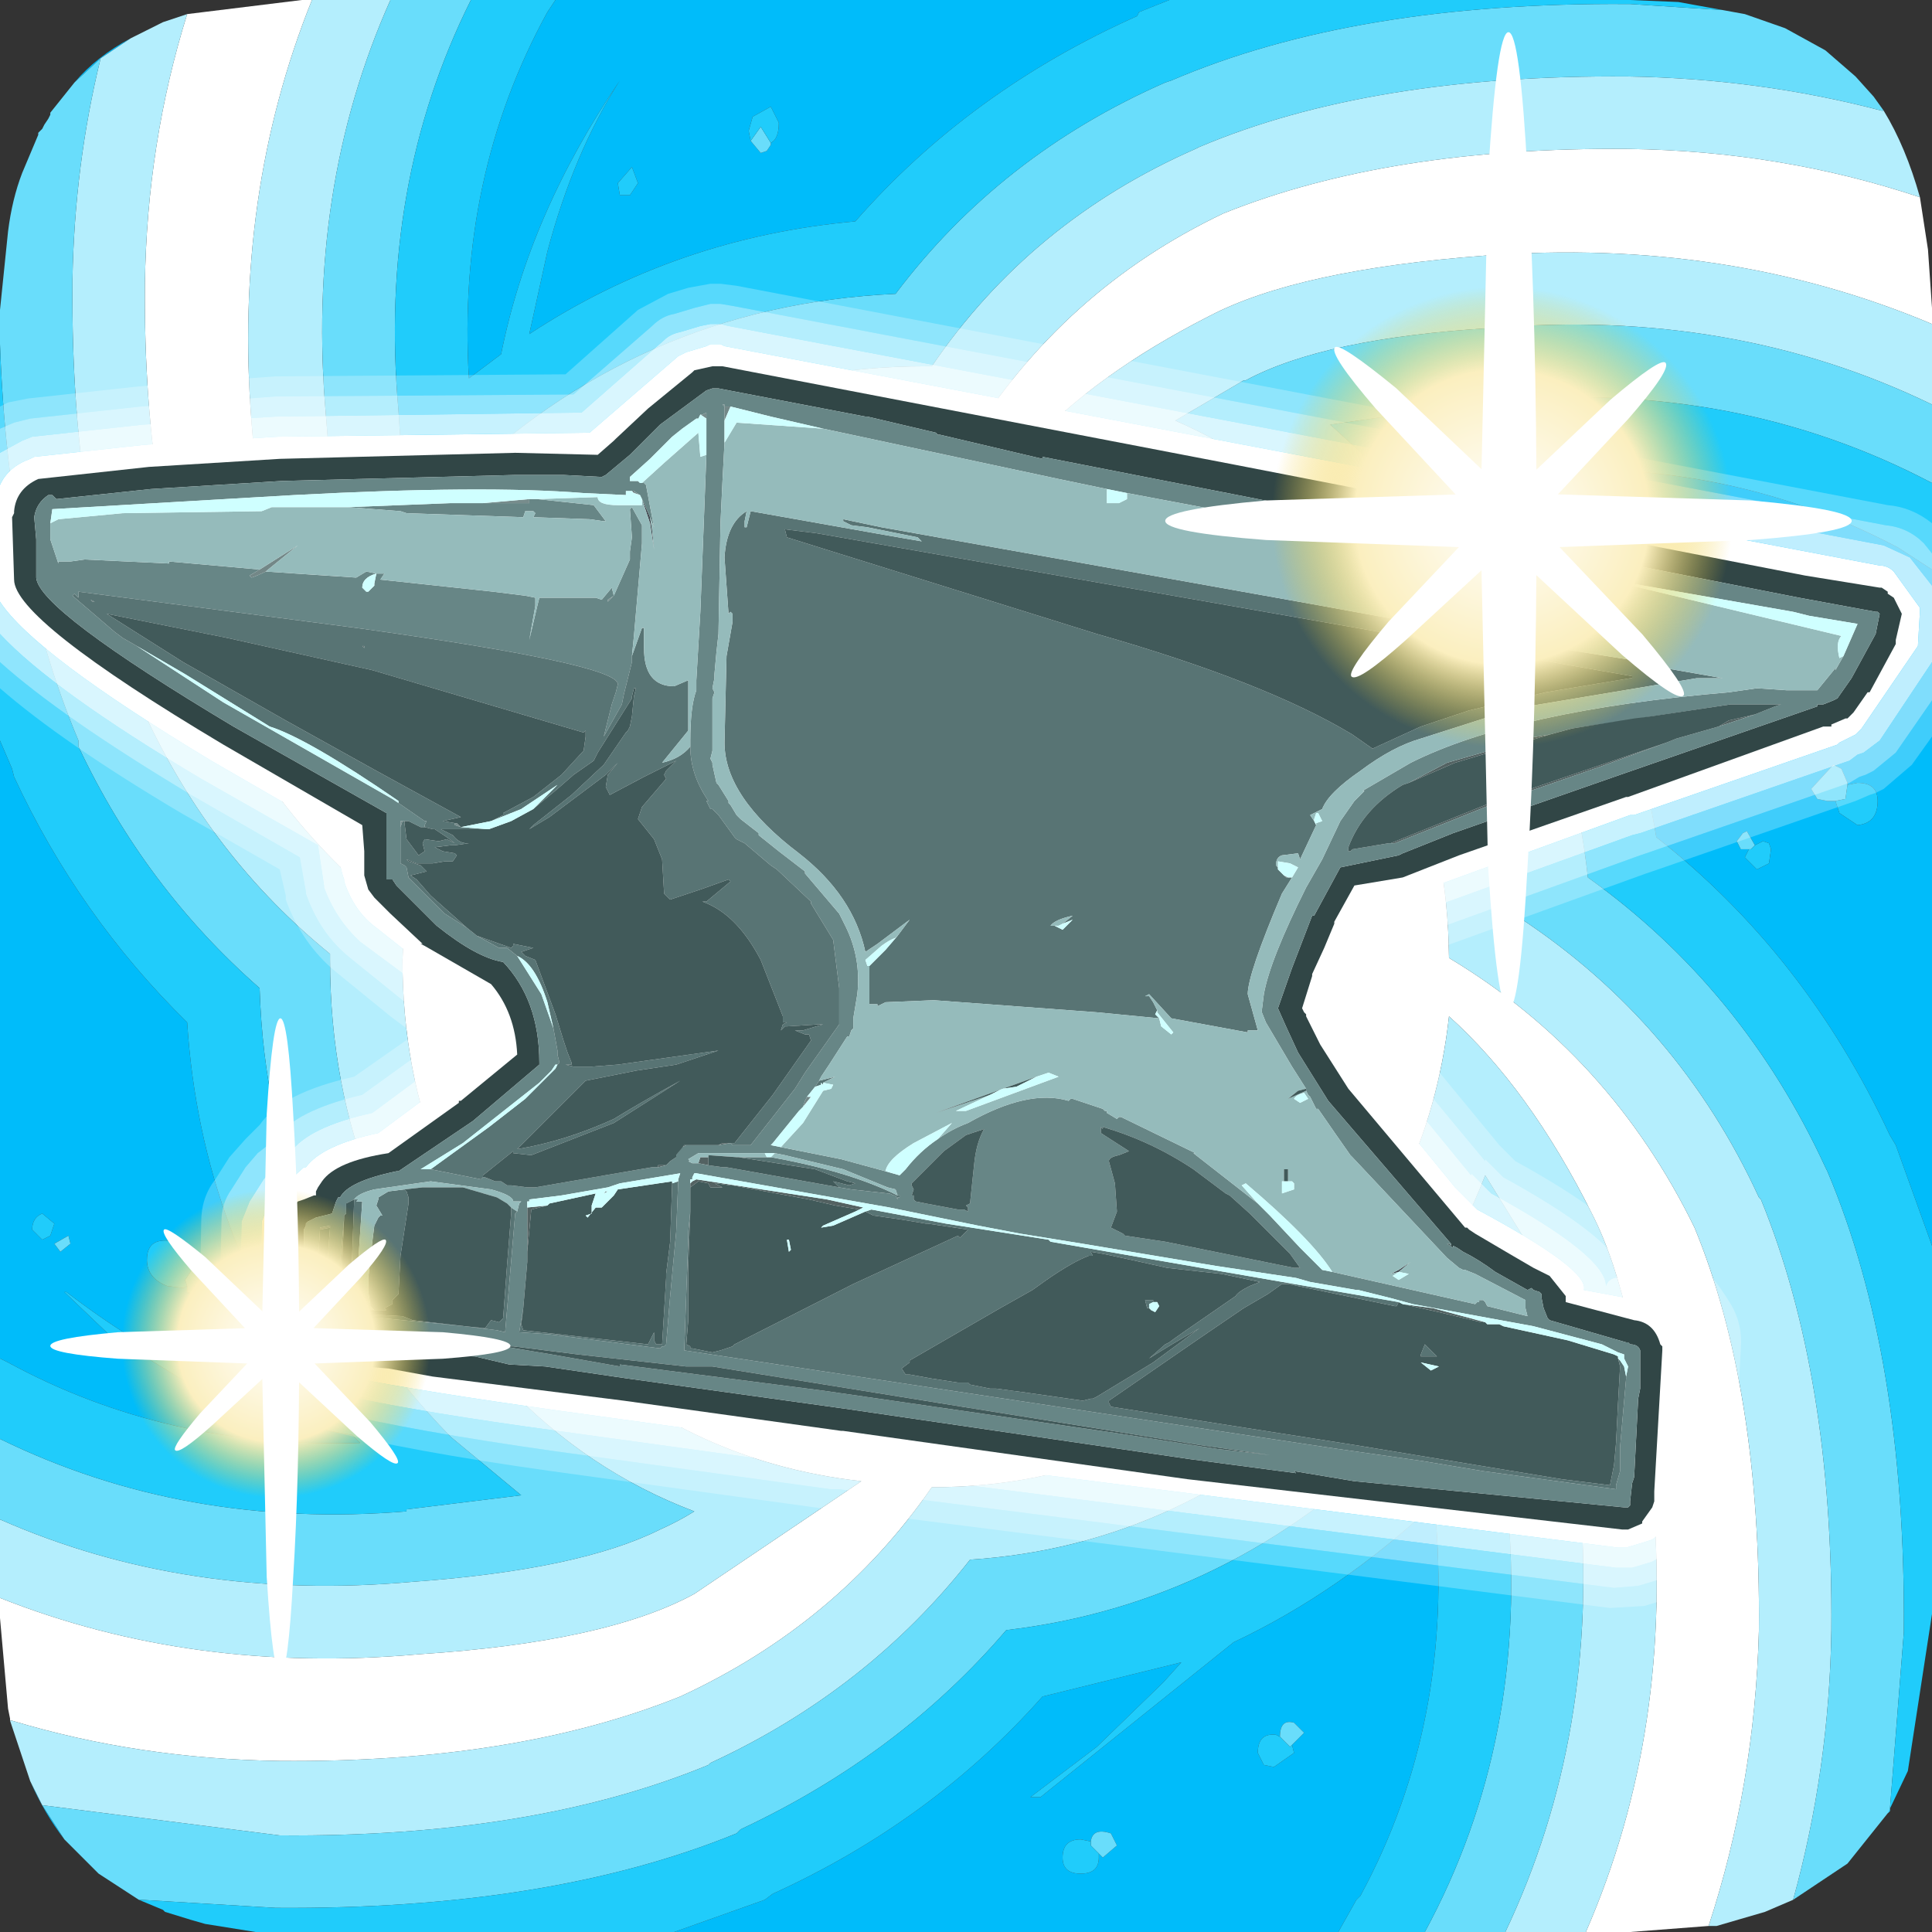 <?xml version="1.0" encoding="UTF-8" standalone="no"?>
<svg xmlns:ffdec="https://www.free-decompiler.com/flash" xmlns:xlink="http://www.w3.org/1999/xlink" ffdec:objectType="frame" height="48.0px" width="48.0px" xmlns="http://www.w3.org/2000/svg">
  <rect width="100%" height="100%" fill="#333333" stroke="none"/>
  <g transform="matrix(1.0, 0.0, 0.0, 1.0, 0.0, 0.0)">
    <use ffdec:characterId="3385" height="48.0" transform="matrix(1.0, 0.0, 0.0, 1.0, 0.0, 0.0)" width="48.0" xlink:href="#shape0"/>
    <use ffdec:characterId="250" height="38.3" transform="matrix(0.634, 0.0, 0.0, 0.634, 28.95, 0.8)" width="26.9" xlink:href="#sprite0"/>
    <use ffdec:characterId="250" height="38.3" transform="matrix(0.425, 0.0, 0.0, 0.425, 1.25, 25.3)" width="26.9" xlink:href="#sprite0"/>
  </g>
  <defs>
    <g id="shape0" transform="matrix(1.0, 0.0, 0.0, 1.0, 0.0, 0.0)">
      <path d="M7.75 0.0 Q5.8 4.85 6.25 10.5 6.6 15.15 7.75 17.35 8.85 19.5 10.3 21.1 11.0 17.5 13.8 14.65 17.6 10.9 23.0 10.9 L24.05 11.0 Q26.4 7.2 30.4 5.3 34.5 3.65 40.45 3.7 44.25 3.75 47.7 4.9 L47.9 6.2 48.0 7.65 48.0 7.8 48.0 7.9 48.0 8.05 Q42.9 5.9 36.9 6.35 32.25 6.7 30.05 7.85 27.2 9.3 25.55 11.1 29.3 11.8 32.2 14.65 35.95 18.4 36.0 23.8 40.0 26.2 42.1 30.5 43.75 34.5 43.7 40.5 43.6 44.35 42.45 47.85 L40.5 48.0 39.4 48.0 Q41.6 42.95 41.05 37.0 40.7 32.4 39.55 30.15 38.0 27.05 36.0 25.25 35.5 29.8 32.2 33.15 28.4 36.95 23.15 36.95 20.8 40.35 16.9 42.15 12.8 43.8 6.95 43.75 3.45 43.7 0.3 42.75 L0.25 42.75 0.25 42.7 0.2 42.45 0.0 40.2 0.0 40.1 0.0 39.7 Q4.8 41.6 10.4 41.1 15.05 40.8 17.25 39.6 L21.4 36.8 Q16.95 36.3 13.8 33.15 10.0 29.35 10.0 23.85 L10.05 22.9 Q6.95 20.6 5.25 17.0 3.55 12.9 3.6 7.05 3.65 3.55 4.65 0.35 L7.5 0.0 7.75 0.0" fill="#ffffff" fill-rule="evenodd" stroke="none"/>
      <path d="M43.35 0.35 L42.8 0.25 41.7 0.05 43.35 0.35 M29.05 0.0 L28.3 0.3 28.25 0.4 Q24.1 2.25 21.25 5.5 16.8 5.9 13.15 8.3 L13.6 6.25 Q14.25 3.8 15.4 2.0 13.15 5.3 12.45 8.8 L11.65 9.4 Q11.35 4.4 13.6 0.3 L13.8 0.0 29.05 0.0 M48.0 14.15 L48.0 30.95 47.1 28.45 46.95 28.2 Q44.85 23.7 41.15 20.8 40.4 16.25 37.6 12.7 39.95 13.05 41.7 13.9 42.9 14.5 44.1 15.35 43.6 14.55 41.85 13.65 39.85 12.65 37.3 12.3 L36.9 11.8 37.3 11.75 37.4 11.75 Q42.7 11.25 47.15 13.6 L48.0 14.15 M45.9 19.5 L45.9 19.45 45.75 19.1 45.55 19.0 45.0 19.6 45.15 19.85 45.4 19.9 45.6 19.9 45.7 20.2 46.15 20.5 Q46.65 20.45 46.65 19.9 46.65 19.45 46.15 19.45 L45.9 19.5 M43.6 21.0 L43.4 20.65 43.3 20.7 43.15 20.9 43.25 21.1 43.45 21.1 43.35 21.3 43.65 21.6 43.95 21.45 44.0 21.1 43.95 20.95 43.8 20.9 43.6 21.0 M19.15 3.55 Q19.35 3.45 19.35 3.05 L19.15 2.65 18.7 2.9 18.6 3.25 18.65 3.5 18.9 3.8 19.05 3.75 19.15 3.6 19.15 3.55 M15.4 4.85 L15.65 4.85 15.85 4.55 15.7 4.15 15.35 4.55 15.4 4.85 M33.25 48.0 L16.75 48.0 19.0 47.2 19.2 47.05 Q23.15 45.25 25.9 42.15 L29.35 41.3 28.9 41.8 27.25 43.4 25.6 44.65 25.85 44.65 30.65 40.8 Q33.3 39.55 35.65 37.35 L35.65 37.5 Q36.15 42.75 33.8 47.1 L33.7 47.2 33.25 48.0 M1.6 45.7 Q1.1 45.05 0.75 44.25 L1.05 44.85 1.6 45.7 M3.25 0.95 L2.5 1.45 1.85 2.05 Q2.4 1.4 3.25 0.95 M0.0 18.4 L0.3 19.1 0.35 19.3 Q1.95 22.75 4.65 25.4 5.0 30.8 8.25 35.0 L4.8 34.05 Q3.35 33.4 1.65 32.1 L1.6 32.1 2.7 33.15 4.65 34.35 Q7.35 35.45 8.75 35.65 L8.95 35.85 Q4.15 36.0 0.2 33.85 L0.0 33.75 0.0 29.7 0.0 29.4 0.0 18.4 M1.75 30.9 L1.7 30.7 1.35 30.9 1.5 31.1 1.75 30.9 M0.8 30.55 L1.05 30.8 1.25 30.7 1.35 30.4 1.05 30.15 Q0.8 30.25 0.8 30.55 M5.0 31.4 L4.35 30.85 Q3.65 30.7 3.65 31.3 3.65 31.75 4.15 31.95 L4.55 32.0 4.65 31.95 4.65 32.1 5.05 32.2 5.35 32.05 5.4 31.9 Q5.4 31.55 5.0 31.4 M27.1 45.75 L26.85 45.7 Q26.4 45.7 26.4 46.15 26.4 46.55 26.85 46.55 27.3 46.55 27.3 46.15 L27.3 46.05 27.4 46.15 27.75 45.85 27.6 45.55 Q27.15 45.4 27.1 45.75 M31.8 43.15 L31.7 43.1 Q31.25 43.05 31.25 43.55 L31.4 43.85 31.65 43.9 32.15 43.55 32.1 43.35 32.4 43.05 32.15 42.8 Q31.8 42.7 31.8 43.15" fill="#00bcfa" fill-rule="evenodd" stroke="none"/>
      <path d="M9.7 0.0 Q7.6 4.7 8.1 10.35 8.4 14.45 9.35 16.45 L9.4 16.5 9.75 17.2 Q10.8 15.15 12.55 13.4 16.85 9.1 23.0 9.1 L23.15 9.1 Q25.6 5.5 29.7 3.7 L29.8 3.65 Q34.05 1.85 40.45 1.9 43.7 1.95 46.75 2.75 L46.8 2.75 Q47.35 3.65 47.7 4.9 44.25 3.75 40.45 3.7 34.5 3.65 30.4 5.3 26.4 7.2 24.05 11.0 L23.0 10.9 Q17.6 10.9 13.8 14.65 11.0 17.5 10.3 21.1 8.85 19.5 7.75 17.35 6.6 15.15 6.25 10.5 5.8 4.85 7.75 0.0 L9.7 0.0 M48.0 10.05 Q43.05 7.65 37.05 8.15 32.9 8.4 30.95 9.45 L30.9 9.45 29.2 10.45 Q31.5 11.45 33.45 13.4 L33.5 13.4 Q37.4 17.3 37.75 22.8 41.7 25.4 43.7 29.75 L43.75 29.8 Q45.55 34.2 45.5 40.5 45.45 43.95 44.55 47.2 L43.85 47.5 42.65 47.85 42.45 47.85 Q43.6 44.35 43.7 40.5 43.75 34.5 42.1 30.5 40.0 26.2 36.0 23.8 35.95 18.4 32.2 14.65 29.3 11.8 25.55 11.1 27.2 9.3 30.05 7.85 32.25 6.7 36.9 6.35 42.9 5.9 48.0 8.05 L48.0 10.05 M4.65 0.35 Q3.65 3.55 3.6 7.05 3.55 12.9 5.25 17.0 6.95 20.6 10.05 22.9 L10.0 23.85 Q10.0 29.35 13.8 33.15 16.95 36.3 21.4 36.8 L17.25 39.6 Q15.05 40.8 10.4 41.1 4.8 41.6 0.0 39.7 L0.0 37.75 Q4.65 39.8 10.25 39.3 14.4 39.0 16.4 38.0 16.85 37.8 17.25 37.55 14.6 36.55 12.55 34.4 8.2 30.1 8.2 23.85 L8.2 23.7 Q5.25 21.3 3.6 17.75 L3.6 17.7 Q1.75 13.35 1.8 7.05 L1.8 6.95 Q1.85 4.1 2.5 1.45 L3.25 0.95 4.05 0.55 4.65 0.35 M0.25 42.75 L0.3 42.75 Q3.45 43.7 6.95 43.75 12.8 43.8 16.9 42.15 20.8 40.35 23.15 36.95 28.4 36.95 32.2 33.15 35.5 29.8 36.0 25.25 38.0 27.05 39.55 30.15 40.7 32.4 41.05 37.0 41.6 42.95 39.4 48.0 L37.4 48.0 Q39.75 43.05 39.25 37.15 39.0 33.0 37.95 31.0 L37.95 30.9 36.9 29.2 Q35.8 32.05 33.5 34.4 29.45 38.4 24.1 38.75 21.55 42.0 17.65 43.8 L17.6 43.85 Q13.25 45.65 6.95 45.6 L1.05 44.85 0.75 44.25 0.25 42.75" fill="#b4eefd" fill-rule="evenodd" stroke="none"/>
      <path d="M46.8 2.75 L46.75 2.75 Q43.7 1.95 40.45 1.9 34.05 1.85 29.8 3.65 L29.7 3.7 Q25.6 5.5 23.15 9.1 L23.0 9.1 Q16.85 9.1 12.55 13.4 10.8 15.15 9.75 17.2 L9.4 16.5 9.35 16.45 Q8.4 14.45 8.1 10.35 7.6 4.7 9.7 0.0 L11.7 0.0 Q9.4 4.6 9.9 10.2 10.0 11.95 10.25 13.2 L11.2 12.15 Q15.8 7.6 22.25 7.3 24.85 3.85 28.95 2.05 L29.1 2.0 Q33.65 0.05 40.45 0.1 L40.5 0.1 42.8 0.25 43.35 0.35 44.35 0.7 45.35 1.25 46.1 1.9 46.55 2.4 46.8 2.75 M48.0 10.05 L48.0 12.0 Q43.15 9.45 37.25 9.95 L37.2 9.95 33.05 10.55 34.75 12.1 34.75 12.15 Q38.85 16.2 39.45 21.8 43.3 24.55 45.35 29.0 L45.4 29.1 Q47.35 33.7 47.3 40.5 L47.3 40.55 46.95 45.0 46.9 45.05 45.9 46.3 44.55 47.2 Q45.45 43.95 45.5 40.5 45.55 34.2 43.75 29.8 L43.7 29.75 Q41.7 25.4 37.75 22.8 37.4 17.3 33.5 13.4 L33.45 13.4 Q31.5 11.45 29.2 10.45 L30.9 9.45 30.95 9.45 Q32.9 8.4 37.05 8.15 43.05 7.65 48.0 10.05 M45.6 19.9 L45.4 19.9 45.15 19.85 45.0 19.6 45.55 19.0 45.75 19.1 45.9 19.45 45.9 19.5 45.85 19.85 45.6 19.9 M43.45 21.1 L43.25 21.1 43.15 20.9 43.3 20.7 43.4 20.65 43.6 21.0 43.5 21.1 43.45 21.1 M19.15 3.55 L19.15 3.6 19.05 3.75 18.9 3.8 18.65 3.5 18.9 3.15 19.15 3.55 M37.4 48.0 L35.4 48.0 Q38.0 43.2 37.45 37.35 L37.45 37.3 Q37.25 34.8 36.85 33.2 L34.75 35.7 Q30.55 39.85 25.0 40.5 22.35 43.6 18.4 45.45 L18.3 45.55 Q13.65 47.45 6.85 47.4 L3.5 47.2 3.45 47.2 2.45 46.55 1.6 45.7 1.05 44.85 6.95 45.6 Q13.25 45.65 17.6 43.85 L17.65 43.8 Q21.55 42.0 24.1 38.75 29.45 38.4 33.5 34.4 35.8 32.05 36.9 29.2 L37.95 30.9 37.95 31.0 Q39.0 33.0 39.25 37.15 39.75 43.05 37.4 48.0 M2.5 1.45 Q1.85 4.1 1.8 6.95 L1.8 7.05 Q1.75 13.35 3.6 17.7 L3.6 17.75 Q5.25 21.3 8.2 23.7 L8.2 23.85 Q8.2 30.1 12.55 34.4 14.6 36.55 17.25 37.55 16.85 37.8 16.4 38.0 14.4 39.0 10.25 39.3 4.65 39.8 0.0 37.75 L0.0 35.75 Q4.6 38.0 10.1 37.55 L10.1 37.5 12.95 37.15 11.2 35.7 Q6.65 31.05 6.45 24.55 3.6 22.05 1.95 18.55 L1.95 18.4 Q0.2 14.25 0.0 8.55 L0.0 7.9 0.0 7.7 0.2 5.75 Q0.3 4.95 0.55 4.3 L0.95 3.35 0.95 3.3 1.0 3.25 1.05 3.2 1.1 3.1 1.2 2.95 1.25 2.85 1.25 2.8 1.85 2.05 2.5 1.45 M1.75 30.9 L1.5 31.1 1.35 30.9 1.7 30.7 1.75 30.9 M4.65 31.95 L4.6 31.8 4.9 31.35 5.0 31.4 Q5.4 31.55 5.4 31.9 L5.35 32.05 5.05 32.2 4.65 32.1 4.65 31.95 M27.3 46.05 L27.1 45.85 27.1 45.75 Q27.15 45.4 27.6 45.55 L27.75 45.85 27.4 46.15 27.3 46.05 M31.8 43.15 Q31.8 42.7 32.15 42.8 L32.4 43.05 32.1 43.35 32.05 43.4 31.8 43.15" fill="#69ddfb" fill-rule="evenodd" stroke="none"/>
      <path d="M42.8 0.25 L40.5 0.1 40.45 0.1 Q33.65 0.05 29.1 2.0 L28.95 2.05 Q24.85 3.85 22.25 7.3 15.8 7.6 11.2 12.15 L10.25 13.2 Q10.0 11.95 9.9 10.2 9.4 4.6 11.7 0.0 L13.8 0.0 13.6 0.3 Q11.35 4.4 11.65 9.4 L12.45 8.8 Q13.15 5.3 15.4 2.0 14.25 3.8 13.6 6.25 L13.15 8.3 Q16.8 5.9 21.25 5.5 24.1 2.25 28.25 0.4 L28.3 0.3 29.05 0.0 40.5 0.0 41.7 0.05 42.8 0.25 M46.9 45.05 L46.95 45.0 47.3 40.55 47.3 40.5 Q47.35 33.7 45.4 29.1 L45.35 29.0 Q43.3 24.55 39.45 21.8 38.85 16.2 34.75 12.15 L34.75 12.1 33.05 10.55 37.2 9.95 37.25 9.95 Q43.15 9.45 48.0 12.0 L48.0 14.15 47.15 13.6 Q42.7 11.25 37.4 11.75 L37.3 11.75 36.9 11.8 37.3 12.3 Q39.85 12.65 41.85 13.65 43.6 14.55 44.1 15.35 42.9 14.5 41.7 13.9 39.95 13.05 37.6 12.7 40.4 16.25 41.15 20.8 44.85 23.7 46.95 28.2 L47.1 28.45 48.0 30.95 48.0 40.1 47.4 44.0 46.9 45.05 M45.9 19.5 L46.15 19.45 Q46.65 19.45 46.65 19.9 46.65 20.45 46.15 20.5 L45.7 20.2 45.6 19.9 45.85 19.85 45.9 19.5 M43.6 21.0 L43.8 20.9 43.95 20.95 44.0 21.1 43.95 21.45 43.65 21.6 43.35 21.3 43.45 21.1 43.5 21.1 43.6 21.0 M18.65 3.5 L18.6 3.25 18.7 2.9 19.15 2.65 19.35 3.05 Q19.35 3.45 19.15 3.55 L18.9 3.15 18.65 3.5 M15.4 4.85 L15.35 4.55 15.7 4.15 15.85 4.55 15.65 4.85 15.4 4.85 M35.4 48.0 L33.25 48.0 33.7 47.2 33.8 47.1 Q36.15 42.75 35.65 37.5 L35.65 37.35 Q33.3 39.55 30.65 40.8 L25.85 44.65 25.6 44.65 27.25 43.4 28.9 41.8 29.35 41.3 25.9 42.15 Q23.15 45.25 19.2 47.05 L19.0 47.2 16.75 48.0 7.5 48.0 7.4 48.0 7.25 48.0 7.15 48.0 7.0 48.0 6.95 48.0 6.45 48.0 6.35 48.0 5.1 47.8 4.75 47.7 4.1 47.5 4.05 47.45 3.45 47.2 3.5 47.2 6.85 47.4 Q13.65 47.45 18.3 45.55 L18.4 45.45 Q22.35 43.6 25.0 40.5 30.55 39.85 34.75 35.7 L36.85 33.2 Q37.25 34.8 37.45 37.3 L37.45 37.35 Q38.0 43.2 35.4 48.0 M0.0 8.55 Q0.2 14.25 1.95 18.4 L1.95 18.55 Q3.6 22.05 6.45 24.55 6.65 31.05 11.2 35.7 L12.95 37.15 10.1 37.5 10.1 37.55 Q4.6 38.0 0.0 35.75 L0.0 33.75 0.2 33.85 Q4.15 36.0 8.95 35.85 L8.75 35.65 Q7.35 35.45 4.65 34.35 L2.7 33.15 1.6 32.1 1.65 32.1 Q3.35 33.4 4.8 34.05 L8.25 35.0 Q5.0 30.8 4.65 25.4 1.95 22.75 0.35 19.3 L0.3 19.1 0.0 18.4 0.0 8.55 M0.8 30.55 Q0.8 30.25 1.05 30.15 L1.35 30.4 1.25 30.7 1.05 30.8 0.8 30.55 M5.0 31.4 L4.9 31.35 4.6 31.8 4.65 31.95 4.55 32.0 4.15 31.95 Q3.65 31.75 3.65 31.3 3.65 30.7 4.35 30.85 L5.0 31.4 M27.1 45.75 L27.1 45.85 27.3 46.05 27.3 46.15 Q27.3 46.55 26.85 46.55 26.4 46.55 26.4 46.15 26.4 45.7 26.85 45.7 L27.1 45.75 M32.1 43.35 L32.15 43.55 31.65 43.9 31.4 43.85 31.25 43.55 Q31.25 43.05 31.7 43.1 L31.8 43.15 32.05 43.4 32.1 43.35" fill="#20ccfb" fill-rule="evenodd" stroke="none"/>
      <path d="M0.0 14.95 L0.0 12.05 Q0.2 11.6 0.75 11.4 L0.85 11.35 3.6 11.05 6.9 10.85 14.65 10.75 16.85 8.85 17.05 8.75 17.55 8.6 17.65 8.55 17.9 8.55 18.0 8.6 46.7 14.05 Q46.9 14.05 47.05 14.2 L47.7 15.1 47.7 15.2 47.65 16.05 46.25 18.1 46.1 18.25 46.0 18.3 45.7 18.45 45.65 18.5 40.6 20.25 40.5 20.25 35.0 22.25 34.9 22.25 33.95 22.4 33.4 23.75 32.85 25.0 33.2 25.7 33.25 25.75 33.85 26.7 33.9 26.75 36.15 29.5 36.7 30.05 Q39.5 31.55 39.35 32.05 L40.7 32.3 40.65 32.25 Q41.2 32.3 41.7 33.15 L41.75 33.45 41.55 37.3 Q41.55 37.9 41.05 38.25 L40.9 38.3 40.4 38.45 40.2 38.45 20.85 36.0 20.8 36.0 13.9 35.05 Q7.1 34.1 6.6 33.6 L6.65 33.7 6.45 33.1 6.5 30.35 6.6 30.1 6.95 29.55 7.05 29.45 7.55 29.0 7.6 29.0 Q8.0 28.45 9.4 28.15 L12.3 26.0 11.85 24.85 10.55 24.0 9.35 23.05 Q8.8 22.65 8.55 21.9 L8.55 21.85 Q8.4 21.45 8.4 20.85 L8.4 20.8 8.45 20.75 5.25 18.9 Q0.85 16.25 0.0 14.95" fill="#ffffff" fill-rule="evenodd" stroke="none"/>
      <path d="M0.0 10.65 L0.35 10.5 0.75 10.4 3.5 10.1 6.85 9.85 14.25 9.8 16.2 8.1 Q16.45 7.85 16.75 7.8 L17.25 7.65 17.65 7.55 17.9 7.55 18.2 7.6 46.85 13.05 Q47.4 13.1 47.8 13.5 L48.0 13.75 48.0 14.55 47.45 13.85 46.8 13.55 18.1 8.1 17.9 8.05 17.65 8.05 17.4 8.1 16.9 8.25 Q16.65 8.3 16.5 8.45 L14.45 10.25 6.85 10.35 3.55 10.55 0.8 10.85 0.55 10.95 0.0 11.25 0.0 10.65 M48.0 16.45 L48.0 17.4 47.1 18.7 46.55 19.15 46.35 19.25 46.2 19.3 45.95 19.45 40.9 21.2 40.75 21.25 35.35 23.2 35.05 23.25 34.65 23.3 34.3 24.15 33.95 24.95 34.1 25.25 34.15 25.4 34.65 26.1 34.7 26.2 36.9 28.85 36.9 28.8 37.35 29.25 Q39.9 30.65 40.3 31.5 40.4 31.25 40.8 31.3 41.75 31.25 42.55 32.65 L42.75 33.5 42.55 37.35 Q42.55 38.45 41.6 39.05 L41.2 39.25 40.7 39.4 40.1 39.45 20.85 37.0 20.65 37.0 13.75 36.05 Q6.7 35.05 5.75 34.1 L5.8 34.25 Q5.45 33.7 5.45 33.1 L5.5 30.35 Q5.5 29.9 5.75 29.55 L6.1 29.0 6.4 28.65 6.85 28.3 Q7.3 27.6 9.0 27.2 L11.15 25.65 11.2 25.6 11.15 25.6 10.0 24.85 8.7 23.8 Q7.95 23.2 7.6 22.2 L7.6 22.15 7.45 21.3 4.75 19.75 Q1.5 17.8 0.0 16.45 L0.0 15.75 Q1.3 17.15 5.0 19.35 L7.9 21.0 8.05 22.0 8.05 22.05 Q8.35 22.85 8.95 23.4 L10.3 24.4 11.5 25.25 11.75 25.8 9.25 27.65 Q7.65 28.0 7.2 28.65 L6.75 29.05 6.55 29.3 6.2 29.85 6.0 30.35 5.95 33.1 Q5.95 33.55 6.25 33.9 7.2 34.65 13.85 35.55 L20.75 36.5 20.85 36.5 20.9 36.5 40.15 38.95 40.55 38.95 41.05 38.8 41.3 38.65 Q42.05 38.15 42.05 37.3 L42.25 33.45 42.15 32.9 Q41.5 31.8 40.75 31.8 40.0 31.6 39.9 31.95 39.9 31.2 37.05 29.65 L36.55 29.15 36.55 29.2 34.3 26.45 34.25 26.4 33.7 25.55 33.65 25.45 33.4 24.95 33.85 23.95 34.3 22.85 35.0 22.75 35.15 22.7 40.55 20.75 40.75 20.7 45.8 18.95 45.95 18.9 46.15 18.75 46.3 18.7 46.7 18.4 48.0 16.45" fill="#ffffff" fill-opacity="0.498" fill-rule="evenodd" stroke="none"/>
      <path d="M48.0 14.55 L48.0 16.45 46.7 18.4 46.3 18.7 46.15 18.75 45.95 18.9 45.8 18.95 40.75 20.7 40.55 20.75 35.15 22.7 35.0 22.75 34.3 22.85 33.85 23.95 33.4 24.95 33.65 25.45 33.7 25.55 34.25 26.4 34.3 26.45 36.55 29.2 36.55 29.15 37.05 29.65 Q39.9 31.2 39.9 31.95 40.0 31.6 40.75 31.8 41.5 31.8 42.15 32.9 L42.25 33.45 42.05 37.3 Q42.05 38.15 41.3 38.65 L41.05 38.8 40.55 38.95 40.15 38.95 20.9 36.5 20.85 36.5 20.75 36.5 13.85 35.55 Q7.2 34.65 6.25 33.9 5.95 33.55 5.95 33.1 L6.0 30.35 6.2 29.85 6.55 29.3 6.75 29.05 7.2 28.65 Q7.65 28.0 9.25 27.65 L11.75 25.8 11.5 25.25 10.3 24.4 8.95 23.4 Q8.35 22.85 8.05 22.05 L8.05 22.0 7.9 21.0 5.0 19.35 Q1.3 17.15 0.0 15.75 L0.0 14.95 Q0.85 16.25 5.25 18.9 L8.45 20.75 8.4 20.8 8.4 20.85 Q8.4 21.45 8.55 21.85 L8.55 21.9 Q8.8 22.65 9.35 23.05 L10.55 24.0 11.85 24.85 12.3 26.0 9.4 28.15 Q8.0 28.45 7.6 29.0 L7.55 29.0 7.05 29.45 6.95 29.55 6.6 30.1 6.5 30.35 6.45 33.1 6.65 33.7 6.6 33.6 Q7.1 34.1 13.9 35.05 L20.8 36.0 20.85 36.0 40.2 38.45 40.4 38.45 40.9 38.3 41.05 38.25 Q41.55 37.9 41.55 37.3 L41.75 33.45 41.7 33.15 Q41.2 32.3 40.65 32.25 L40.7 32.3 39.35 32.05 Q39.5 31.55 36.7 30.05 L36.15 29.5 33.9 26.75 33.85 26.7 33.25 25.75 33.2 25.7 32.85 25.0 33.4 23.75 33.95 22.4 34.9 22.25 35.0 22.25 40.5 20.25 40.6 20.25 45.65 18.5 45.7 18.45 46.0 18.3 46.1 18.25 46.25 18.1 47.65 16.05 47.7 15.2 47.7 15.1 47.05 14.2 Q46.9 14.05 46.7 14.05 L18.0 8.6 17.9 8.55 17.65 8.55 17.55 8.6 17.05 8.75 16.85 8.85 14.65 10.75 6.9 10.85 3.6 11.05 0.85 11.35 0.75 11.4 Q0.2 11.6 0.0 12.05 L0.0 11.25 0.55 10.95 0.8 10.85 3.55 10.55 6.85 10.35 14.45 10.25 16.5 8.45 Q16.65 8.3 16.9 8.25 L17.4 8.1 17.65 8.05 17.9 8.05 18.1 8.1 46.8 13.55 47.45 13.85 48.0 14.55" fill="#ffffff" fill-opacity="0.749" fill-rule="evenodd" stroke="none"/>
      <path d="M0.0 10.65 L0.0 10.1 0.2 10.0 0.7 9.9 3.45 9.6 6.85 9.35 14.05 9.3 15.85 7.7 16.6 7.3 17.1 7.15 17.65 7.05 17.9 7.05 18.3 7.1 46.9 12.55 Q47.5 12.6 48.0 13.0 L48.0 13.75 47.8 13.5 Q47.4 13.1 46.85 13.05 L18.2 7.6 17.9 7.55 17.65 7.55 17.25 7.65 16.75 7.8 Q16.45 7.85 16.2 8.1 L14.25 9.8 6.85 9.85 3.5 10.1 0.75 10.4 0.35 10.5 0.0 10.65 M48.0 17.4 L48.0 18.3 47.5 19.0 46.8 19.6 46.6 19.7 46.45 19.75 46.1 19.9 41.05 21.65 40.9 21.7 35.5 23.65 35.15 23.75 35.0 23.75 34.8 24.3 34.75 24.35 34.5 24.9 34.55 25.0 34.65 25.2 35.05 25.8 35.15 25.9 37.25 28.45 37.3 28.5 37.65 28.85 Q39.75 30.0 40.55 30.9 L40.9 30.8 Q42.0 30.75 43.0 32.4 43.3 32.9 43.25 33.5 L43.05 37.35 Q43.05 38.7 41.9 39.5 L41.35 39.75 40.85 39.9 40.0 39.95 20.75 37.5 20.6 37.5 13.7 36.55 Q6.55 35.55 5.35 34.4 L5.4 34.55 5.3 34.35 5.15 34.0 4.95 33.1 5.0 30.35 Q5.0 29.75 5.35 29.3 L5.7 28.75 6.1 28.3 6.45 27.95 Q7.0 27.15 8.8 26.75 L10.3 25.7 9.7 25.25 8.35 24.15 Q7.5 23.45 7.1 22.35 L7.1 22.25 6.95 21.6 4.5 20.2 Q1.55 18.45 0.0 17.1 L0.0 16.45 Q1.5 17.8 4.75 19.75 L7.45 21.3 7.6 22.15 7.6 22.2 Q7.95 23.2 8.7 23.8 L10.0 24.85 11.15 25.6 11.2 25.6 11.15 25.65 9.0 27.2 Q7.3 27.6 6.85 28.3 L6.4 28.65 6.1 29.0 5.75 29.55 Q5.5 29.9 5.5 30.35 L5.45 33.1 Q5.45 33.7 5.8 34.25 L5.75 34.1 Q6.7 35.05 13.75 36.05 L20.65 37.0 20.85 37.0 40.1 39.45 40.7 39.4 41.2 39.25 41.6 39.05 Q42.55 38.45 42.55 37.35 L42.75 33.5 42.55 32.65 Q41.75 31.25 40.8 31.3 40.4 31.25 40.3 31.5 39.9 30.65 37.35 29.25 L36.9 28.8 36.9 28.85 34.7 26.2 34.65 26.1 34.15 25.4 34.1 25.25 33.95 24.95 34.3 24.15 34.65 23.3 35.05 23.25 35.35 23.2 40.75 21.25 40.9 21.2 45.95 19.45 46.2 19.3 46.35 19.25 46.55 19.15 47.1 18.7 48.0 17.4" fill="#ffffff" fill-opacity="0.247" fill-rule="evenodd" stroke="none"/>
      <path d="M2.35 14.95 L2.3 14.95 2.25 14.9 2.35 14.95 M9.05 16.05 L9.05 16.1 9.0 16.05 9.05 16.05" fill="#5b6b6b" fill-rule="evenodd" stroke="none"/>
      <path d="M32.0 21.8 L31.95 21.8 31.9 21.75 32.0 21.8 M18.0 10.45 L18.0 10.35 18.0 10.2 18.0 10.1 17.95 10.05 18.0 10.05 18.0 10.1 18.15 10.1 18.0 10.45 M6.6 14.2 Q6.4 14.3 6.25 14.35 L6.2 14.3 6.45 14.15 7.4 13.55 6.6 14.2 M19.95 27.5 L20.0 27.35 20.05 27.25 20.15 27.25 19.95 27.5" fill="#738787" fill-rule="evenodd" stroke="none"/>
      <path d="M10.0 20.4 L9.95 20.55 9.95 20.4 10.0 20.4 M11.45 20.55 L11.3 20.5 11.3 20.45 11.35 20.45 11.45 20.55 M17.4 10.3 L17.45 10.3 17.55 10.25 17.55 10.4 17.4 10.3 M15.75 12.25 L15.75 12.2 15.9 12.3 15.75 12.25 M12.0 12.5 L13.15 12.4 13.15 12.5 12.0 12.5 M15.25 14.8 L15.1 14.95 15.1 14.9 15.25 14.8 M7.95 30.55 L7.95 30.5 8.2 30.45 8.2 30.5 7.95 30.55" fill="#778c8c" fill-rule="evenodd" stroke="none"/>
      <path d="M43.0 17.5 L41.0 17.8 40.6 17.85 39.05 18.1 43.0 17.5 M38.5 18.25 L36.15 18.95 35.0 19.45 35.95 18.95 37.0 18.65 37.05 18.65 Q37.15 18.55 37.9 18.35 L38.5 18.25 M34.55 20.95 L37.15 19.9 39.05 19.25 41.4 18.45 39.75 19.05 37.15 19.95 34.65 20.95 34.55 20.95 M42.7 18.05 L42.95 17.9 43.6 17.75 42.7 18.05 M18.15 28.4 L17.85 28.45 17.95 28.4 18.15 28.4 M17.05 28.45 L16.95 28.5 16.8 28.7 17.0 28.45 17.05 28.45 M16.55 28.95 L16.35 29.0 16.35 28.95 16.55 28.95 M13.1 31.1 L13.1 30.15 13.1 30.05 13.1 30.0 13.6 29.95 13.2 30.05 13.1 31.1 M17.6 28.75 L17.6 28.95 17.35 28.9 17.4 28.75 17.5 28.75 17.6 28.75 M17.15 29.4 L17.2 29.35 17.3 29.3 20.55 29.8 21.45 30.0 21.35 30.05 20.75 29.95 20.1 29.8 18.2 29.45 18.15 29.45 17.8 29.4 17.75 29.4 17.95 29.5 17.65 29.5 17.6 29.4 17.35 29.35 17.15 29.5 17.15 29.4 M34.85 32.4 L35.6 32.5 36.9 32.85 36.8 32.85 35.75 32.6 34.85 32.4" fill="#536262" fill-rule="evenodd" stroke="none"/>
      <path d="M15.1 29.6 L15.0 29.65 15.05 29.6 15.1 29.6" fill="#475454" fill-rule="evenodd" stroke="none"/>
      <path d="M15.75 12.2 L15.75 12.25 15.7 12.2 15.75 12.2 M16.15 12.85 L16.2 13.15 16.25 13.65 16.15 13.0 16.05 12.7 15.95 12.4 16.0 12.5 16.15 12.85 M34.75 31.6 L34.55 31.65 34.75 31.55 35.05 31.35 34.75 31.6" fill="#414950" fill-rule="evenodd" stroke="none"/>
      <path d="M46.65 15.2 L46.6 15.2 44.7 14.85 39.1 13.75 34.4 12.95 33.95 12.85 33.3 12.8 25.9 11.35 25.9 11.4 23.35 10.8 23.3 10.8 23.25 10.75 21.55 10.35 21.5 10.35 17.85 9.65 17.7 9.65 17.55 9.7 16.4 10.55 15.65 11.3 15.05 11.8 14.95 11.85 14.0 11.8 12.8 11.8 7.0 11.95 3.75 12.15 1.4 12.4 1.3 12.3 1.2 12.3 Q0.9 12.5 0.85 12.85 L0.9 13.4 0.9 13.95 0.9 14.35 Q0.95 15.15 5.8 18.05 L9.6 20.2 9.6 21.1 9.6 21.75 9.6 21.85 9.7 21.85 9.75 21.85 9.85 22.0 10.85 23.0 Q11.85 23.8 12.5 23.9 13.4 24.85 13.4 26.4 L13.4 26.45 11.75 27.85 9.9 29.1 9.85 29.1 Q8.65 29.35 8.45 29.75 L8.4 29.75 8.35 29.85 8.25 30.15 7.85 30.25 7.65 30.35 7.6 30.4 7.6 30.45 7.55 30.55 7.55 32.4 7.5 32.55 7.55 33.1 7.55 33.15 7.6 33.2 7.65 33.2 7.75 33.2 7.8 33.15 8.05 33.25 8.55 33.35 8.6 33.35 9.0 33.4 9.75 33.45 10.8 33.65 11.8 33.7 12.65 33.9 13.55 33.95 15.6 34.25 21.0 35.0 29.55 36.25 32.2 36.6 32.15 36.55 33.65 36.8 40.35 37.45 40.45 37.45 40.5 37.4 40.5 37.3 40.55 36.85 40.6 36.7 40.7 34.75 40.75 34.5 40.75 34.1 40.75 33.55 Q40.7 33.4 40.5 33.4 L40.45 33.35 40.4 33.35 38.5 32.8 38.45 32.75 38.35 32.5 38.3 32.25 38.3 32.15 38.25 32.1 38.1 32.05 38.05 32.0 37.95 32.05 37.15 31.6 Q36.75 31.3 36.35 31.1 L36.2 31.0 36.1 30.95 36.1 31.0 35.95 30.9 36.0 30.9 36.05 30.95 36.05 30.9 33.0 27.35 32.25 26.15 31.95 25.5 31.75 25.05 32.1 24.05 32.6 22.75 32.65 22.75 33.3 21.55 34.75 21.25 34.85 21.2 35.1 21.1 36.1 20.7 40.25 19.25 45.15 17.55 45.15 17.5 45.3 17.5 45.55 17.4 45.65 17.35 46.0 16.85 46.6 15.75 46.7 15.25 46.65 15.2 M46.75 14.6 L46.9 14.7 46.9 14.75 47.05 14.85 47.25 15.25 47.1 15.9 47.1 16.0 46.45 17.2 46.4 17.2 46.05 17.7 45.9 17.85 45.85 17.85 45.5 18.0 45.5 18.05 45.35 18.05 45.3 18.05 40.45 19.8 40.4 19.8 36.25 21.25 34.85 21.8 33.65 22.0 33.15 22.9 33.15 22.95 32.9 23.55 32.6 24.2 32.6 24.25 32.35 25.05 32.4 25.15 32.45 25.2 32.45 25.25 32.75 25.85 32.8 25.95 33.5 27.05 36.4 30.5 36.45 30.5 36.5 30.55 36.65 30.65 37.5 31.15 38.1 31.5 38.5 31.7 38.9 32.2 38.9 32.35 40.6 32.8 Q41.1 32.85 41.25 33.4 L41.3 33.45 41.3 33.55 41.1 37.05 41.1 37.3 41.05 37.45 40.8 37.8 40.8 37.85 40.45 38.0 40.3 38.0 29.5 36.75 20.95 35.55 20.9 35.55 15.5 34.8 10.75 34.2 9.65 34.0 9.0 33.95 8.55 33.9 8.45 33.9 8.05 33.8 7.85 33.8 7.55 33.75 7.1 33.45 7.0 33.15 7.0 32.6 7.0 32.5 7.0 30.55 7.05 30.5 7.05 30.4 7.25 30.0 7.3 29.95 7.35 29.9 7.4 29.85 7.55 29.8 7.8 29.7 7.85 29.7 7.85 29.6 7.9 29.5 8.0 29.35 Q8.35 28.85 9.65 28.65 L11.4 27.4 11.4 27.35 11.45 27.35 12.85 26.2 Q12.8 25.15 12.2 24.45 L10.55 23.5 10.45 23.45 10.5 23.45 9.7 22.7 9.3 22.3 9.15 22.1 9.05 21.75 9.05 21.15 9.0 20.5 5.55 18.5 Q0.35 15.4 0.35 14.4 L0.3 12.85 0.35 12.75 0.35 12.7 Q0.4 12.15 0.95 11.9 L3.7 11.6 6.95 11.4 12.8 11.25 14.85 11.3 15.25 10.95 15.3 10.9 16.1 10.15 17.2 9.25 17.25 9.2 17.7 9.1 17.95 9.1 30.7 11.55 44.85 14.3 46.7 14.6 46.75 14.6" fill="#314646" fill-rule="evenodd" stroke="none"/>
      <path d="M46.65 15.2 L46.7 15.25 46.6 15.75 46.0 16.85 45.65 17.35 45.55 17.4 45.3 17.5 45.15 17.5 45.15 17.55 40.25 19.25 36.1 20.7 35.1 21.1 34.85 21.2 34.75 21.25 33.3 21.55 32.65 22.75 32.6 22.75 32.1 24.05 31.75 25.05 31.95 25.5 32.25 26.15 33.0 27.35 36.05 30.9 36.05 30.95 36.0 30.9 35.95 30.9 36.1 31.0 36.1 30.95 36.2 31.0 36.35 31.1 Q36.75 31.3 37.15 31.6 L37.95 32.05 38.05 32.0 38.1 32.05 38.25 32.1 38.3 32.15 38.3 32.25 38.35 32.5 38.45 32.75 38.5 32.8 40.4 33.35 40.45 33.35 40.5 33.4 Q40.7 33.4 40.75 33.55 L40.75 34.1 40.75 34.5 40.7 34.75 40.6 36.7 40.55 36.85 40.5 37.3 40.5 37.4 40.45 37.45 40.35 37.45 33.65 36.8 32.15 36.55 32.2 36.6 29.55 36.25 21.0 35.0 15.6 34.25 13.55 33.95 12.65 33.9 11.8 33.7 10.8 33.65 9.75 33.45 9.0 33.4 8.6 33.35 8.55 33.35 8.05 33.25 7.8 33.15 7.75 33.2 7.65 33.2 7.6 33.2 7.55 33.15 7.55 33.1 7.5 32.55 7.55 32.4 7.55 30.55 7.6 30.45 7.6 30.4 7.65 30.35 7.85 30.25 8.25 30.15 8.35 29.85 8.4 29.75 8.45 29.75 Q8.65 29.35 9.85 29.1 L9.9 29.1 11.75 27.85 13.4 26.45 13.4 26.4 Q13.4 24.85 12.5 23.9 11.85 23.8 10.85 23.0 L9.85 22.0 9.75 21.85 9.7 21.85 9.6 21.85 9.6 21.75 9.6 21.1 9.6 20.2 5.8 18.05 Q0.95 15.15 0.9 14.35 L0.9 13.95 0.9 13.4 0.85 12.85 Q0.9 12.5 1.2 12.3 L1.3 12.3 1.4 12.4 3.75 12.15 7.0 11.95 12.8 11.8 14.0 11.8 14.95 11.85 15.05 11.8 15.65 11.3 16.4 10.55 17.55 9.7 17.7 9.65 17.85 9.65 21.5 10.35 21.55 10.35 23.25 10.75 23.3 10.8 23.35 10.8 25.9 11.4 25.9 11.35 33.3 12.8 33.95 12.85 34.4 12.95 39.1 13.75 44.7 14.85 46.6 15.2 46.65 15.2 M32.45 27.05 L32.1 26.5 31.45 25.4 31.35 25.15 31.35 25.1 31.4 24.7 Q31.55 23.85 32.45 22.05 L32.85 21.35 33.3 20.4 33.65 19.9 33.75 19.8 33.9 19.65 33.85 19.65 35.05 18.95 Q37.65 17.65 42.95 17.2 L43.65 17.1 44.4 17.15 44.7 17.15 44.85 17.15 45.15 17.15 45.6 16.6 45.6 16.65 45.8 16.3 46.15 15.5 44.95 15.3 44.55 15.2 39.7 14.35 34.6 13.45 32.4 13.1 32.25 13.05 28.0 12.25 27.5 12.15 26.3 11.9 20.45 10.65 19.15 10.35 18.15 10.1 18.0 10.1 18.0 10.05 17.95 10.05 18.0 10.1 18.0 10.2 18.0 10.35 18.0 10.45 18.0 10.55 18.0 10.65 18.0 11.0 17.95 11.95 17.9 13.0 17.85 15.75 17.8 16.2 17.75 16.75 17.75 16.85 17.7 17.1 17.75 17.2 17.7 17.35 17.7 17.6 17.7 18.05 17.7 18.3 17.7 18.65 17.65 18.85 17.7 18.95 17.7 19.0 17.8 19.45 17.85 19.5 18.1 19.9 18.1 19.95 18.15 20.0 18.3 20.25 18.4 20.35 18.85 20.7 18.85 20.75 19.35 21.15 20.0 21.65 20.0 21.7 20.85 22.7 21.0 23.0 Q21.4 23.8 21.3 24.7 L21.2 25.3 21.2 25.55 21.15 25.6 21.1 25.75 21.05 25.75 20.6 26.45 20.4 26.75 20.35 26.85 20.25 27.0 20.05 27.25 20.0 27.35 19.95 27.5 19.85 27.6 19.2 28.4 19.15 28.45 19.4 28.5 20.9 28.8 22.0 29.1 22.35 29.2 22.5 29.05 Q22.85 28.6 23.3 28.3 23.65 28.05 24.05 27.9 25.55 27.05 26.55 27.35 L26.6 27.3 26.65 27.3 27.4 27.55 27.45 27.6 27.5 27.6 27.5 27.65 27.75 27.8 27.8 27.75 27.85 27.75 29.7 28.65 29.65 28.65 31.25 29.9 31.55 30.2 32.3 31.0 32.85 31.55 33.1 31.6 36.65 32.4 36.7 32.35 36.75 32.35 36.75 32.3 36.85 32.3 36.9 32.35 36.95 32.45 37.95 32.7 37.9 32.5 37.9 32.3 36.65 31.65 36.4 31.55 36.35 31.55 36.25 31.5 35.95 31.25 33.6 28.75 33.55 28.7 33.2 28.2 32.75 27.55 32.7 27.55 32.55 27.25 32.5 27.2 32.45 27.1 32.45 27.05 M39.05 18.1 L38.5 18.25 37.9 18.35 Q37.15 18.55 37.05 18.65 L37.0 18.65 35.95 18.95 35.0 19.45 34.85 19.5 Q33.85 20.1 33.5 21.05 L33.5 21.15 33.55 21.15 33.6 21.1 34.5 20.95 34.55 20.95 34.65 20.95 37.15 19.95 39.75 19.05 41.4 18.45 41.65 18.35 42.7 18.05 43.6 17.75 44.1 17.55 44.25 17.5 43.0 17.5 39.05 18.1 M18.15 28.4 L18.2 28.45 18.25 28.45 18.65 28.45 19.75 27.05 20.0 26.65 20.85 25.45 20.85 25.3 20.85 24.95 20.85 24.55 20.7 23.35 20.15 22.45 20.15 22.4 19.3 21.6 19.15 21.5 18.5 20.95 18.3 20.85 18.25 20.8 17.85 20.25 17.7 20.1 17.65 20.1 17.55 19.9 17.6 19.9 Q17.15 19.25 17.15 18.55 L17.15 18.4 Q17.15 17.55 17.3 17.15 L17.3 16.9 17.4 15.2 17.55 11.3 17.55 10.8 17.55 10.6 17.55 10.4 17.55 10.25 17.45 10.3 17.4 10.3 17.35 10.4 17.3 10.4 16.95 10.65 16.7 10.85 16.15 11.4 15.65 11.85 15.65 11.95 15.85 11.95 15.9 12.0 15.95 12.0 16.0 12.0 16.05 12.05 16.2 12.85 16.25 13.1 16.15 12.85 16.0 12.5 15.95 12.4 15.9 12.3 15.75 12.2 15.7 12.2 15.55 12.2 15.55 12.3 14.5 12.25 Q12.0 12.05 7.3 12.3 L1.3 12.65 1.25 13.0 1.25 13.4 1.45 14.0 1.45 13.95 1.75 13.95 2.1 13.9 4.2 14.0 4.2 13.95 6.45 14.15 6.2 14.3 6.25 14.35 Q6.4 14.3 6.6 14.2 L8.85 14.35 9.1 14.2 9.35 14.25 9.55 14.25 9.45 14.4 12.25 14.7 13.05 14.8 13.3 14.85 13.3 15.05 13.15 15.9 13.35 15.05 13.4 14.85 14.8 14.85 14.95 14.9 15.2 14.6 15.25 14.8 15.65 13.9 15.65 13.75 15.65 13.7 15.7 13.35 15.65 12.65 15.7 12.6 15.95 13.05 15.95 13.5 15.75 15.8 15.7 16.3 15.7 16.4 15.7 16.45 15.5 17.25 15.45 17.5 15.0 18.3 15.2 17.5 15.3 17.2 15.35 17.0 Q15.35 16.5 8.85 15.6 L1.95 14.7 1.95 14.85 1.85 14.75 1.8 14.8 2.85 15.7 3.05 15.85 3.4 16.05 5.55 17.45 9.75 19.85 9.9 19.95 10.55 20.4 10.6 20.4 10.55 20.5 10.55 20.55 10.5 20.55 10.45 20.55 10.35 20.5 10.15 20.4 10.05 20.4 10.0 20.4 9.95 20.4 9.95 20.55 9.95 21.45 10.05 21.5 10.1 21.55 10.15 21.8 10.2 21.85 11.05 22.7 11.6 23.05 11.85 23.25 12.4 23.55 12.55 23.55 12.6 23.55 12.85 23.75 13.45 24.7 13.75 25.55 13.85 26.1 13.85 26.2 13.9 26.4 13.85 26.45 13.8 26.45 13.7 26.6 13.65 26.65 13.55 26.75 13.4 26.9 11.5 28.4 10.45 29.05 10.7 29.05 11.95 29.3 12.0 29.25 12.05 29.25 12.3 29.35 12.45 29.35 12.6 29.45 12.7 29.45 13.1 29.5 13.3 29.5 15.9 29.05 16.2 29.0 16.35 29.0 16.55 28.95 16.6 28.9 16.65 28.85 16.8 28.75 16.8 28.7 16.95 28.5 17.05 28.45 17.1 28.45 17.25 28.45 17.3 28.45 17.7 28.45 17.85 28.45 18.15 28.4 M8.65 12.6 L11.2 12.5 12.0 12.5 13.15 12.5 13.15 12.4 13.35 12.4 14.75 12.55 15.05 12.95 15.0 12.95 14.65 12.9 13.25 12.85 13.3 12.75 13.25 12.7 13.05 12.7 13.0 12.85 10.1 12.75 9.95 12.7 8.65 12.6 M9.35 14.25 Q9.0 14.35 9.0 14.6 L9.1 14.7 9.15 14.7 9.3 14.55 9.3 14.5 9.35 14.25 M15.25 14.8 L15.1 14.9 15.1 14.95 15.25 14.8 M16.85 29.35 L16.85 29.3 16.9 29.15 16.0 29.3 15.4 29.4 15.1 29.5 13.95 29.7 13.15 29.8 13.15 29.85 13.1 29.85 13.1 30.0 13.1 30.05 13.1 30.15 13.1 31.1 13.1 31.35 13.0 32.5 12.9 33.1 13.65 33.15 16.4 33.5 16.45 33.45 16.5 33.45 16.55 33.4 16.65 32.2 16.8 30.6 16.85 29.35 M17.6 28.95 L17.95 29.0 18.05 29.0 20.85 29.5 21.15 29.55 22.05 29.65 22.1 29.65 22.2 29.7 22.25 29.7 22.3 29.8 22.3 29.75 22.35 29.75 22.35 29.7 22.3 29.7 22.25 29.55 22.05 29.5 20.95 29.05 19.5 28.7 19.25 28.65 19.0 28.65 17.35 28.65 17.1 28.8 17.15 28.85 17.1 28.85 17.2 28.9 17.35 28.9 17.6 28.95 M40.4 34.2 L40.45 33.95 40.35 33.75 40.35 33.65 40.2 33.6 39.8 33.4 38.1 32.95 35.1 32.4 34.55 32.25 33.75 32.05 33.7 32.05 32.55 31.85 32.2 31.75 30.2 31.45 26.9 30.9 25.35 30.65 24.3 30.45 22.1 30.0 17.3 29.15 17.25 29.15 17.2 29.25 17.2 29.3 17.15 29.3 17.15 29.4 17.15 29.5 17.15 29.7 17.15 29.95 17.15 30.1 17.1 30.6 17.1 30.65 17.1 30.75 17.0 33.55 31.25 35.7 33.25 36.0 35.35 36.3 36.85 36.55 40.15 37.0 40.15 36.95 40.15 36.9 40.25 36.55 40.25 36.3 40.25 35.95 40.4 34.25 40.4 34.2 M12.85 30.1 L12.9 29.9 12.95 29.85 12.85 29.85 12.75 29.85 Q12.75 29.7 12.2 29.55 L10.7 29.35 9.3 29.55 Q8.9 29.65 8.8 29.8 L8.6 29.9 8.6 30.15 8.55 30.2 8.55 30.25 8.45 31.4 8.4 32.15 8.35 32.8 9.5 32.75 11.55 32.95 12.35 33.05 12.55 33.1 12.8 30.15 12.85 30.1 M12.7 33.45 L12.6 33.4 12.2 33.4 13.7 33.65 15.4 33.95 15.4 33.9 20.45 34.55 27.7 35.6 30.25 36.0 31.55 36.15 29.8 35.9 17.7 33.95 17.05 33.95 14.35 33.65 12.75 33.45 12.7 33.45 M8.2 30.5 L8.2 30.45 7.95 30.5 7.95 30.55 7.85 32.15 7.85 32.8 8.05 32.8 8.15 31.15 8.2 30.5 M31.05 30.15 L30.55 29.7 30.45 29.65 29.65 29.05 Q28.6 28.35 27.4 28.0 L27.4 28.05 27.35 28.0 27.35 28.15 28.05 28.6 27.8 28.7 Q27.55 28.75 27.55 28.85 L27.7 29.4 27.75 30.1 27.6 30.5 27.9 30.65 27.95 30.7 28.95 30.85 32.15 31.5 32.3 31.5 32.05 31.15 31.75 30.85 31.05 30.15 M22.65 29.45 L22.7 29.55 22.65 29.7 22.7 29.7 22.7 29.8 22.75 29.85 23.0 29.9 23.8 30.05 23.95 30.05 24.05 30.1 24.05 30.0 24.0 29.95 24.1 29.9 24.2 28.95 Q24.25 28.4 24.45 28.05 L24.0 28.2 23.45 28.6 22.65 29.4 22.65 29.45" fill="#678686" fill-rule="evenodd" stroke="none"/>
      <path d="M20.35 26.85 L20.75 26.75 20.45 26.9 20.45 26.95 20.4 26.9 20.4 26.95 20.25 27.0 20.35 26.85 M22.3 23.25 L22.6 22.85 21.8 23.45 21.5 23.65 Q21.2 22.25 19.85 21.2 18.0 19.8 18.0 18.45 L18.05 16.3 18.2 15.45 18.2 15.25 18.15 15.2 18.1 15.25 18.0 13.85 Q18.05 13.0 18.55 12.7 L18.5 12.95 18.5 13.1 18.55 13.1 18.65 12.7 21.75 13.25 22.9 13.45 22.8 13.35 22.3 13.25 21.55 13.1 21.15 13.05 20.95 12.95 20.95 12.9 21.9 13.1 26.95 14.0 32.55 15.0 38.05 16.0 40.55 16.4 40.8 16.5 42.8 16.85 42.15 16.85 37.65 17.6 35.3 18.35 Q34.6 18.55 33.8 19.15 33.0 19.7 32.85 20.1 L32.55 20.25 32.65 20.4 32.7 20.5 32.3 21.35 32.25 21.2 31.85 21.25 Q31.7 21.3 31.7 21.5 L31.75 21.55 31.75 21.6 31.9 21.75 31.95 21.8 32.0 21.8 32.1 21.8 31.85 22.2 Q31.0 24.2 31.0 24.7 L31.25 25.6 31.0 25.6 31.0 25.65 29.1 25.3 28.55 24.7 28.45 24.75 28.55 24.75 28.65 24.9 28.75 25.1 28.7 25.2 28.8 25.3 27.25 25.15 23.2 24.85 22.0 24.9 21.8 25.0 21.8 24.95 21.6 24.95 21.6 24.5 21.6 24.0 22.0 23.6 22.3 23.25 M40.5 16.85 L40.55 16.85 40.55 16.8 20.3 13.25 19.5 13.15 19.55 13.35 27.25 15.75 Q31.45 16.95 33.6 18.25 L34.1 18.6 35.3 18.05 36.5 17.65 38.4 17.2 40.5 16.85 M17.15 18.55 Q17.15 19.25 17.6 19.9 L17.55 19.9 17.65 20.1 17.7 20.1 17.85 20.25 18.25 20.8 18.3 20.85 18.5 20.95 19.15 21.5 19.3 21.6 20.15 22.4 20.15 22.45 20.7 23.35 20.85 24.55 20.85 24.95 20.85 25.3 20.85 25.45 20.0 26.65 19.75 27.05 18.65 28.45 18.25 28.45 18.2 28.45 18.15 28.4 18.25 28.4 19.2 27.2 20.15 25.85 20.1 25.7 20.0 25.7 19.75 25.6 19.95 25.6 20.45 25.45 20.35 25.45 19.55 25.5 19.5 25.5 19.4 25.6 19.45 25.45 19.55 25.4 19.45 25.4 19.45 25.25 18.9 23.85 Q18.3 22.7 17.45 22.4 L17.55 22.4 18.15 21.9 18.1 21.85 17.4 22.1 16.65 22.35 16.5 22.2 16.45 21.35 16.25 20.85 15.85 20.35 15.95 20.05 16.55 19.35 16.5 19.25 16.55 19.15 16.8 18.9 16.5 19.05 16.0 19.3 15.15 19.75 15.05 19.55 15.1 19.25 15.35 18.95 15.1 19.2 15.05 19.25 13.65 20.3 13.15 20.6 13.25 20.5 14.2 19.75 15.0 19.0 15.55 18.2 15.6 18.15 15.65 18.05 15.7 17.8 15.75 17.3 15.8 17.1 15.75 17.1 15.7 17.3 15.7 17.35 14.85 18.7 14.75 18.9 14.25 19.25 13.85 19.6 13.25 20.1 13.85 19.5 12.95 20.1 12.2 20.4 12.5 20.25 12.5 20.2 13.25 19.8 13.95 19.25 14.5 18.65 14.55 18.3 14.55 18.15 14.5 18.2 9.25 16.65 5.65 15.85 2.65 15.25 4.55 16.45 7.1 17.9 9.35 19.15 11.45 20.3 11.0 20.4 11.3 20.45 11.3 20.5 11.45 20.55 12.1 20.6 12.15 20.6 11.0 20.6 10.95 20.6 11.25 20.75 Q11.4 20.95 11.6 20.95 L11.65 20.95 11.3 21.0 11.2 21.0 10.8 21.05 11.0 21.15 11.3 21.2 11.35 21.25 11.25 21.4 11.05 21.4 10.75 21.45 10.35 21.45 10.1 21.35 10.15 21.4 10.45 21.5 10.6 21.65 10.2 21.75 10.35 21.85 10.7 22.25 11.6 23.05 11.05 22.7 10.2 21.85 10.15 21.8 10.1 21.55 10.05 21.5 9.95 21.45 9.95 20.55 10.0 20.4 10.05 20.4 10.05 20.45 10.1 20.85 10.4 21.25 10.55 21.15 10.5 20.95 10.55 20.85 10.9 20.9 11.1 20.85 11.3 20.95 11.1 20.8 10.8 20.6 10.75 20.6 10.55 20.55 10.55 20.5 10.6 20.4 10.55 20.4 9.9 19.95 9.9 19.9 Q7.65 18.35 6.7 18.05 L4.6 16.75 3.4 16.05 3.05 15.85 2.85 15.7 1.8 14.8 1.85 14.75 1.95 14.85 1.95 14.7 8.85 15.6 Q15.35 16.5 15.35 17.0 L15.3 17.2 15.2 17.5 15.0 18.3 15.45 17.5 15.5 17.25 15.7 16.45 15.7 16.4 15.7 16.3 15.95 15.6 16.0 15.6 16.0 16.1 Q16.0 17.05 16.75 17.05 L17.1 16.9 17.1 17.3 17.1 18.15 16.45 18.95 Q16.9 18.85 17.15 18.55 M12.0 29.25 L11.95 29.3 10.7 29.05 12.15 28.0 13.05 27.3 13.75 26.6 13.8 26.55 13.85 26.45 13.9 26.4 13.85 26.2 13.85 26.1 13.75 25.55 13.6 24.9 Q13.3 23.95 12.85 23.75 L12.6 23.55 12.55 23.55 12.4 23.55 11.85 23.25 12.7 23.55 12.75 23.5 12.75 23.45 13.25 23.55 12.95 23.65 13.05 23.75 13.3 23.85 13.8 25.2 14.0 25.85 14.1 26.15 14.2 26.4 14.2 26.45 14.05 26.45 14.25 26.5 14.4 26.5 14.5 26.5 14.65 26.5 14.7 26.5 15.35 26.45 17.85 26.1 16.8 26.45 15.8 26.6 14.55 26.85 12.85 28.55 Q14.05 28.35 15.25 27.8 15.9 27.4 16.9 26.85 L15.25 27.9 13.2 28.7 12.75 28.65 12.75 28.6 12.0 29.2 12.0 29.25 M26.2 23.0 L26.4 23.1 26.65 22.85 26.4 22.95 26.65 22.75 Q26.2 22.85 26.1 23.0 L26.2 23.0 M9.05 16.05 L9.0 16.05 9.05 16.1 9.05 16.05 M2.35 14.95 L2.25 14.9 2.3 14.95 2.35 14.95 M16.85 29.35 L16.8 30.6 16.65 32.2 16.55 33.4 16.5 33.45 16.45 33.45 16.4 33.5 13.65 33.15 12.9 33.1 13.0 32.5 12.95 32.9 13.0 33.05 16.1 33.4 16.25 33.1 16.25 33.3 16.3 33.4 16.45 33.4 16.55 31.75 16.55 31.65 16.65 30.85 16.7 29.4 16.85 29.35 M20.85 29.5 L20.7 29.35 21.1 29.45 21.25 29.4 21.05 29.35 20.25 29.05 18.35 28.75 19.05 28.75 19.15 28.75 Q21.1 29.1 22.3 29.7 L22.35 29.7 22.35 29.75 22.3 29.75 22.3 29.8 22.25 29.7 22.2 29.7 22.1 29.65 22.05 29.65 21.15 29.55 20.85 29.5 M21.5 30.1 L21.65 30.05 23.5 30.4 26.05 30.8 26.1 30.85 32.15 31.9 34.75 32.35 34.7 32.45 34.65 32.45 32.0 31.9 31.85 31.9 31.5 32.15 30.9 32.5 29.8 33.25 27.55 34.8 27.55 34.85 27.6 34.95 33.65 35.9 38.8 36.75 40.0 36.9 40.1 36.4 40.15 35.85 40.2 34.85 40.25 33.95 40.2 33.75 40.25 33.8 40.35 33.95 40.4 34.2 40.4 34.25 40.25 35.95 40.25 36.3 40.25 36.55 40.15 36.9 40.15 36.95 40.15 37.0 36.85 36.55 35.35 36.3 33.25 36.0 31.25 35.7 17.0 33.55 17.1 30.75 17.1 30.65 17.1 30.6 17.15 30.1 17.1 31.45 17.1 32.45 17.1 32.8 17.05 33.4 17.15 33.45 17.15 33.5 17.2 33.5 17.7 33.6 17.9 33.55 18.2 33.45 18.25 33.4 21.2 31.9 23.8 30.7 23.85 30.75 24.05 30.55 23.05 30.4 23.0 30.4 22.4 30.3 21.7 30.2 21.5 30.1 M10.05 29.55 L10.1 29.6 10.15 29.75 10.15 29.9 9.95 31.2 9.9 32.15 9.75 32.3 9.75 32.4 9.55 32.5 9.6 32.55 9.3 32.55 9.25 32.5 9.2 32.45 9.2 32.4 9.15 32.1 9.15 31.75 9.25 30.85 9.3 30.45 9.4 30.25 9.45 30.2 9.5 30.2 9.35 29.95 9.4 29.8 9.4 29.75 9.65 29.6 10.05 29.55 M9.2 32.55 L8.95 32.6 8.9 32.65 9.05 32.65 10.0 32.7 10.25 32.8 11.55 32.95 12.05 33.0 12.2 32.8 12.4 32.85 12.5 32.75 12.6 31.4 12.7 30.15 12.7 30.0 12.85 30.1 12.8 30.15 12.55 33.1 12.35 33.05 11.55 32.95 9.5 32.75 8.35 32.8 8.4 32.15 8.45 31.4 8.55 30.25 8.45 32.5 8.4 32.65 8.4 32.75 8.75 32.65 8.75 32.6 8.7 32.6 8.7 32.55 8.8 29.8 8.9 29.8 8.85 29.85 9.0 29.85 8.85 32.1 8.9 32.5 9.2 32.55 M35.3 33.65 L35.4 33.4 35.7 33.7 35.35 33.7 35.3 33.7 35.3 33.65 M30.7 32.2 Q30.75 32.1 31.05 31.95 L31.3 31.85 30.35 31.65 29.0 31.5 28.1 31.3 27.4 31.15 27.1 31.1 27.15 31.2 27.05 31.2 Q26.65 31.35 26.0 31.8 L25.65 32.05 24.85 32.5 22.6 33.8 22.6 33.85 22.4 34.0 22.5 34.15 22.6 34.15 23.15 34.25 23.8 34.35 24.05 34.35 24.1 34.4 24.6 34.5 24.75 34.5 25.5 34.6 26.9 34.8 27.1 34.75 27.15 34.75 27.25 34.7 28.65 33.85 29.8 33.0 Q29.1 33.4 28.55 33.75 L28.95 33.4 29.05 33.35 Q29.1 33.3 30.7 32.2 M28.55 32.5 L28.5 32.5 28.45 32.3 28.65 32.3 28.65 32.35 28.55 32.4 28.55 32.5" fill="#587474" fill-rule="evenodd" stroke="none"/>
      <path d="M45.8 16.3 L45.6 16.65 45.6 16.6 45.15 17.15 44.85 17.15 44.7 17.15 44.4 17.15 43.65 17.1 42.95 17.2 Q37.65 17.65 35.05 18.95 L33.85 19.65 33.9 19.65 33.75 19.8 33.65 19.9 33.3 20.4 32.85 21.35 32.45 22.05 Q31.55 23.85 31.4 24.7 L31.35 25.1 31.35 25.15 31.45 25.4 32.1 26.5 32.45 27.05 32.25 27.1 32.0 27.3 32.45 27.1 32.5 27.2 32.55 27.25 32.7 27.55 32.75 27.55 33.2 28.2 33.55 28.7 33.6 28.75 35.95 31.25 36.25 31.5 36.35 31.55 36.4 31.55 36.65 31.65 37.9 32.3 37.9 32.5 37.95 32.7 36.95 32.45 36.9 32.35 36.85 32.3 36.75 32.3 36.75 32.35 36.7 32.35 36.65 32.4 33.1 31.6 Q32.6 30.8 30.95 29.4 L30.85 29.45 31.25 29.9 29.65 28.65 29.7 28.65 27.85 27.75 27.8 27.75 27.75 27.8 27.5 27.65 27.5 27.6 27.45 27.6 27.4 27.55 26.65 27.3 26.6 27.3 26.55 27.35 Q25.55 27.05 24.05 27.9 23.65 28.05 23.3 28.3 L23.65 27.9 22.7 28.4 Q22.05 28.8 22.0 29.1 L20.9 28.8 19.4 28.5 19.95 27.9 20.45 27.1 20.65 27.05 20.7 26.95 20.45 26.9 20.75 26.75 20.35 26.85 20.4 26.75 20.6 26.45 21.05 25.75 21.1 25.75 21.15 25.6 21.2 25.55 21.2 25.3 21.3 24.7 Q21.4 23.8 21.0 23.0 L20.85 22.7 20.0 21.7 20.0 21.65 19.35 21.15 18.85 20.75 18.85 20.7 18.4 20.35 18.3 20.25 18.15 20.0 18.1 19.95 18.1 19.9 17.85 19.5 17.8 19.45 17.7 19.0 17.7 18.95 17.65 18.85 17.7 18.65 17.7 18.3 17.7 18.05 17.7 17.6 17.7 17.35 17.75 17.2 17.7 17.1 17.75 16.85 17.75 16.75 17.8 16.2 17.85 15.75 17.9 13.0 17.95 11.95 18.0 11.0 18.3 10.5 20.45 10.65 26.3 11.9 27.5 12.15 27.5 12.3 27.5 12.5 27.8 12.5 28.0 12.4 28.0 12.25 32.25 13.05 32.15 13.15 32.1 13.35 32.15 13.35 32.3 13.25 32.4 13.1 34.6 13.45 39.7 14.35 45.75 15.8 Q45.6 15.95 45.7 16.35 L45.8 16.3 M32.65 20.4 L32.55 20.25 32.85 20.1 Q33.0 19.7 33.8 19.15 34.6 18.55 35.3 18.35 L37.65 17.6 42.15 16.85 42.8 16.85 40.8 16.5 40.55 16.4 38.05 16.0 32.55 15.0 26.95 14.0 21.9 13.1 20.95 12.9 20.95 12.95 21.15 13.05 21.55 13.1 22.3 13.25 22.8 13.35 22.9 13.45 21.75 13.25 18.65 12.7 18.55 13.1 18.5 13.1 18.5 12.95 18.55 12.7 Q18.05 13.0 18.0 13.85 L18.1 15.25 18.15 15.2 18.2 15.25 18.2 15.45 18.05 16.3 18.0 18.45 Q18.0 19.8 19.85 21.2 21.2 22.25 21.5 23.65 L21.8 23.45 22.6 22.85 22.3 23.25 22.25 23.3 Q22.1 23.35 21.9 23.5 L21.5 23.85 21.55 24.0 21.6 24.0 21.6 24.5 21.6 24.95 21.8 24.95 21.8 25.0 22.0 24.9 23.2 24.85 27.25 25.15 28.8 25.3 28.85 25.5 29.1 25.7 29.15 25.65 28.75 25.15 28.75 25.1 28.65 24.9 28.55 24.75 28.45 24.75 28.55 24.7 29.1 25.3 31.0 25.65 31.0 25.6 31.25 25.6 31.0 24.7 Q31.0 24.2 31.85 22.2 L32.1 21.8 32.25 21.55 32.05 21.45 31.75 21.4 31.75 21.55 31.7 21.5 Q31.7 21.3 31.85 21.25 L32.25 21.2 32.3 21.35 32.7 20.5 32.7 20.45 32.85 20.4 32.75 20.2 32.7 20.2 32.65 20.35 32.65 20.4 M17.15 18.55 Q16.9 18.85 16.45 18.95 L17.1 18.15 17.1 17.3 17.1 16.9 16.75 17.05 Q16.0 17.05 16.0 16.1 L16.0 15.6 15.95 15.6 15.7 16.3 15.75 15.8 15.95 13.5 15.95 13.05 15.7 12.6 15.65 12.65 15.7 13.35 15.65 13.7 15.65 13.75 15.65 13.9 15.25 14.8 15.2 14.6 14.95 14.9 14.8 14.85 13.4 14.85 13.35 15.05 13.15 15.9 13.3 15.05 13.3 14.85 13.05 14.8 12.25 14.7 9.45 14.4 9.55 14.25 9.35 14.25 9.1 14.2 8.85 14.35 6.6 14.2 7.4 13.55 6.45 14.15 4.2 13.95 4.2 14.0 2.1 13.9 1.75 13.95 1.45 13.95 1.45 14.0 1.25 13.4 1.25 13.0 1.45 12.9 3.05 12.75 6.5 12.7 6.75 12.6 8.55 12.6 8.65 12.6 9.95 12.7 10.1 12.75 13.0 12.85 13.05 12.7 13.25 12.7 13.3 12.75 13.25 12.85 14.65 12.9 15.0 12.95 15.05 12.95 14.75 12.55 13.35 12.4 14.85 12.35 Q14.85 12.55 15.35 12.55 L15.95 12.55 15.95 12.4 16.05 12.7 16.15 13.0 16.25 13.65 16.2 13.15 16.15 12.85 16.25 13.1 16.2 12.85 16.05 12.05 16.0 12.0 15.95 12.0 16.5 11.5 17.35 10.75 17.4 11.35 17.55 11.3 17.4 15.2 17.3 16.9 17.3 17.15 Q17.15 17.55 17.15 18.4 L17.15 18.55 M26.2 23.0 L26.1 23.0 Q26.2 22.85 26.65 22.75 L26.4 22.95 26.3 23.0 26.2 23.0 M18.35 28.75 L18.3 28.75 17.6 28.7 17.6 28.75 17.5 28.75 17.4 28.75 17.35 28.9 17.2 28.9 17.1 28.85 17.15 28.85 17.1 28.8 17.35 28.65 19.0 28.65 19.05 28.75 18.35 28.75 M19.25 28.65 L19.5 28.7 20.95 29.05 22.05 29.5 22.25 29.55 22.3 29.7 Q21.1 29.1 19.15 28.75 L19.25 28.65 M10.05 29.55 L9.65 29.6 9.4 29.75 9.4 29.8 9.35 29.95 9.5 30.2 9.45 30.2 9.4 30.25 9.3 30.45 9.25 30.85 9.15 31.75 9.15 32.1 9.2 32.4 9.2 32.45 9.25 32.5 9.3 32.55 9.2 32.55 8.9 32.5 8.85 32.1 9.0 29.85 8.85 29.85 8.9 29.8 8.8 29.8 Q8.9 29.65 9.3 29.55 L10.7 29.35 12.2 29.55 Q12.75 29.7 12.75 29.85 L12.85 29.85 12.95 29.85 12.9 29.9 12.85 30.1 12.7 30.0 12.65 29.95 12.6 29.9 12.35 29.75 11.5 29.5 10.75 29.5 10.7 29.5 10.5 29.5 10.05 29.55 M31.9 29.35 L31.85 29.35 31.85 29.65 32.15 29.55 32.15 29.4 32.1 29.35 32.0 29.35 32.0 29.05 31.9 29.05 31.9 29.35 M32.3 27.4 L32.5 27.3 32.4 27.15 Q32.2 27.2 32.15 27.3 L32.3 27.4 M34.75 31.6 L35.05 31.35 34.75 31.55 34.55 31.65 34.75 31.6 34.6 31.7 34.75 31.8 35.0 31.65 34.75 31.6 M24.6 27.2 L23.75 27.6 24.0 27.6 26.3 26.75 26.05 26.65 25.75 26.75 23.25 27.65 24.6 27.2" fill="#95bbbb" fill-rule="evenodd" stroke="none"/>
      <path d="M32.45 27.1 L32.0 27.3 32.25 27.1 32.45 27.05 32.45 27.1 M40.5 16.85 L38.4 17.2 36.5 17.65 35.3 18.05 34.1 18.6 33.6 18.25 Q31.45 16.95 27.25 15.75 L19.55 13.35 19.5 13.15 20.3 13.25 40.55 16.8 40.55 16.85 40.5 16.85 M39.05 18.1 L40.6 17.85 41.0 17.8 43.0 17.5 44.25 17.5 44.1 17.55 43.6 17.75 42.95 17.9 42.7 18.05 41.65 18.35 41.4 18.45 39.05 19.25 37.15 19.9 34.55 20.95 34.5 20.95 33.6 21.1 33.55 21.15 33.5 21.15 33.5 21.05 Q33.85 20.1 34.85 19.5 L35.0 19.45 36.15 18.95 38.5 18.25 39.05 18.1 M10.55 20.55 L10.75 20.6 10.8 20.6 11.1 20.8 11.3 20.95 11.1 20.85 10.9 20.9 10.55 20.85 10.5 20.95 10.55 21.15 10.4 21.25 10.1 20.85 10.05 20.45 10.05 20.4 10.15 20.4 10.35 20.5 10.45 20.55 10.5 20.55 10.55 20.55 M11.6 23.05 L10.7 22.25 10.35 21.85 10.2 21.75 10.6 21.65 10.45 21.5 10.15 21.4 10.1 21.35 10.35 21.45 10.75 21.45 11.05 21.4 11.25 21.4 11.35 21.25 11.3 21.2 11.0 21.15 10.8 21.05 11.2 21.0 11.3 21.0 11.65 20.95 11.6 20.95 Q11.4 20.95 11.25 20.75 L10.95 20.6 11.0 20.6 12.15 20.6 12.7 20.4 13.25 20.1 13.85 19.6 14.25 19.25 14.75 18.9 14.85 18.7 15.7 17.35 15.7 17.3 15.75 17.1 15.8 17.1 15.75 17.3 15.7 17.8 15.65 18.05 15.6 18.15 15.55 18.2 15.0 19.0 14.2 19.75 13.25 20.5 13.15 20.6 13.65 20.3 15.05 19.25 15.1 19.2 15.35 18.95 15.1 19.25 15.05 19.55 15.15 19.75 16.0 19.3 16.5 19.05 16.8 18.9 16.55 19.15 16.5 19.25 16.55 19.35 15.95 20.05 15.85 20.35 16.25 20.85 16.45 21.35 16.5 22.2 16.65 22.35 17.4 22.1 18.1 21.85 18.15 21.9 17.55 22.4 17.45 22.4 Q18.3 22.7 18.9 23.85 L19.45 25.25 19.45 25.4 19.55 25.4 19.45 25.45 19.4 25.6 19.5 25.5 19.55 25.5 20.35 25.45 20.45 25.45 19.95 25.6 19.75 25.6 20.0 25.7 20.1 25.7 20.15 25.85 19.2 27.2 18.25 28.4 18.15 28.4 17.95 28.4 17.85 28.45 17.7 28.45 17.3 28.45 17.25 28.45 17.1 28.45 17.05 28.45 17.0 28.45 16.8 28.7 16.8 28.75 16.65 28.85 16.6 28.9 16.55 28.95 16.35 28.95 16.35 29.0 16.2 29.0 15.9 29.05 13.3 29.5 13.1 29.5 12.7 29.45 12.6 29.45 12.45 29.35 12.3 29.35 12.05 29.25 12.0 29.25 12.0 29.2 12.75 28.6 12.75 28.65 13.2 28.7 15.25 27.9 16.9 26.85 Q15.9 27.4 15.25 27.8 14.05 28.35 12.85 28.55 L14.55 26.85 15.8 26.6 16.8 26.45 17.85 26.1 15.35 26.45 14.7 26.5 14.65 26.5 14.5 26.5 14.4 26.5 14.25 26.5 14.05 26.45 14.2 26.45 14.2 26.4 14.1 26.15 14.0 25.85 13.8 25.2 13.3 23.85 13.05 23.75 12.95 23.65 13.25 23.55 12.75 23.45 12.75 23.5 12.7 23.55 11.85 23.25 11.6 23.05 M11.3 20.45 L11.0 20.4 11.45 20.3 9.35 19.15 7.1 17.9 4.55 16.45 2.65 15.25 5.65 15.85 9.25 16.65 14.5 18.2 14.55 18.15 14.55 18.3 14.5 18.65 13.95 19.25 13.25 19.8 12.5 20.2 12.5 20.25 12.2 20.4 11.45 20.55 11.35 20.45 11.3 20.45 M13.0 32.5 L13.1 31.35 13.1 31.1 13.2 30.05 13.6 29.95 13.65 29.9 14.8 29.65 14.7 29.95 14.7 30.15 14.55 30.2 14.6 30.25 14.8 30.0 14.95 30.0 15.25 29.7 15.35 29.55 16.7 29.35 16.7 29.4 16.65 30.85 16.55 31.65 16.55 31.75 16.45 33.4 16.3 33.4 16.25 33.3 16.25 33.1 16.1 33.4 13.0 33.05 12.95 32.9 13.0 32.5 M17.6 28.95 L17.6 28.75 17.6 28.7 18.3 28.75 18.35 28.75 20.25 29.05 21.05 29.35 21.25 29.4 21.1 29.45 20.7 29.35 20.85 29.5 18.05 29.0 17.95 29.0 17.6 28.95 M21.35 30.05 L21.25 30.1 20.45 30.45 20.4 30.5 20.7 30.45 21.5 30.1 21.7 30.2 22.4 30.3 23.0 30.4 23.05 30.4 24.05 30.55 23.85 30.75 23.8 30.7 21.2 31.9 18.25 33.4 18.2 33.45 17.9 33.55 17.7 33.6 17.2 33.5 17.15 33.5 17.15 33.45 17.05 33.4 17.1 32.8 17.1 32.45 17.1 31.45 17.15 30.1 17.15 29.95 17.15 29.7 17.15 29.5 17.35 29.35 17.6 29.4 17.65 29.5 17.95 29.5 17.75 29.4 17.8 29.4 18.15 29.45 18.2 29.45 20.1 29.8 20.75 29.95 21.35 30.05 M34.75 32.35 L34.85 32.4 35.75 32.6 36.8 32.85 36.9 32.85 36.95 32.9 37.0 32.9 37.1 32.9 37.25 32.9 37.35 32.95 38.95 33.3 40.1 33.65 40.2 33.7 40.2 33.75 40.25 33.95 40.2 34.85 40.15 35.85 40.1 36.4 40.0 36.9 38.8 36.75 33.65 35.9 27.6 34.95 27.55 34.85 27.55 34.8 29.8 33.25 30.9 32.5 31.5 32.15 31.85 31.9 32.0 31.9 34.65 32.45 34.7 32.45 34.75 32.35 M19.6 30.8 L19.55 30.8 19.6 31.1 19.65 31.05 19.6 30.8 M9.3 32.55 L9.6 32.55 9.55 32.5 9.75 32.4 9.75 32.3 9.9 32.15 9.95 31.2 10.15 29.9 10.15 29.75 10.1 29.6 10.05 29.55 10.5 29.5 10.7 29.5 10.75 29.5 11.5 29.5 12.35 29.75 12.6 29.9 12.65 29.95 12.7 30.0 12.7 30.15 12.6 31.4 12.5 32.75 12.4 32.85 12.2 32.8 12.05 33.0 11.55 32.95 10.25 32.8 10.0 32.7 9.05 32.65 8.9 32.65 8.95 32.6 9.2 32.55 9.3 32.55 M12.7 33.45 L12.75 33.45 14.35 33.65 17.05 33.95 17.7 33.95 29.8 35.9 31.55 36.15 30.25 36.0 27.7 35.6 20.45 34.55 15.4 33.9 15.4 33.95 13.7 33.65 12.2 33.4 12.6 33.4 12.7 33.45 M8.55 30.25 L8.55 30.2 8.6 30.15 8.6 29.9 8.8 29.8 8.7 32.55 8.7 32.6 8.75 32.6 8.75 32.65 8.4 32.75 8.4 32.65 8.45 32.5 8.55 30.25 M31.9 29.35 L31.9 29.05 32.0 29.05 32.0 29.35 31.9 29.35 M31.05 30.15 L31.75 30.85 32.05 31.15 32.3 31.5 32.15 31.5 28.95 30.85 27.95 30.7 27.9 30.65 27.6 30.5 27.75 30.1 27.7 29.4 27.55 28.85 Q27.55 28.75 27.8 28.7 L28.05 28.6 27.35 28.15 27.35 28.0 27.4 28.05 27.4 28.0 Q28.6 28.35 29.65 29.05 L30.45 29.65 30.55 29.7 31.05 30.15 M35.3 33.65 L35.3 33.7 35.35 33.7 35.7 33.7 35.4 33.4 35.3 33.65 M30.7 32.2 Q29.1 33.3 29.05 33.35 L28.95 33.4 28.55 33.75 Q29.1 33.4 29.8 33.0 L28.65 33.85 27.25 34.7 27.15 34.75 27.1 34.75 26.9 34.8 25.5 34.6 24.75 34.5 24.6 34.5 24.1 34.4 24.05 34.35 23.8 34.35 23.15 34.25 22.6 34.15 22.5 34.15 22.4 34.0 22.6 33.85 22.6 33.8 24.85 32.5 25.65 32.05 26.0 31.8 Q26.65 31.35 27.05 31.2 L27.15 31.2 27.1 31.1 27.4 31.15 28.1 31.3 29.0 31.5 30.35 31.65 31.3 31.85 31.05 31.95 Q30.75 32.1 30.7 32.2 M35.55 34.05 L35.75 33.95 35.3 33.85 35.55 34.05 M25.75 26.75 L25.25 27.0 24.9 27.05 24.6 27.2 23.25 27.65 25.75 26.75 M22.65 29.45 L22.65 29.4 23.45 28.6 24.0 28.2 24.45 28.05 Q24.25 28.4 24.2 28.95 L24.1 29.9 24.0 29.95 24.05 30.0 24.05 30.1 23.95 30.05 23.8 30.05 23.0 29.9 22.75 29.85 22.7 29.8 22.7 29.7 22.65 29.7 22.7 29.55 22.65 29.45 M28.55 32.5 L28.6 32.55 28.7 32.6 28.8 32.45 28.75 32.35 28.65 32.35 28.65 32.3 28.45 32.3 28.5 32.5 28.55 32.5" fill="#415a5a" fill-rule="evenodd" stroke="none"/>
      <path d="M7.95 30.55 L8.2 30.5 8.15 31.15 8.05 32.8 7.85 32.8 7.85 32.15 7.95 30.55" fill="#5b7878" fill-rule="evenodd" stroke="none"/>
      <path d="M45.8 16.3 L45.7 16.35 Q45.6 15.95 45.75 15.8 L39.7 14.35 44.55 15.2 44.95 15.3 46.15 15.5 45.8 16.3 M32.4 13.1 L32.3 13.25 32.15 13.35 32.1 13.35 32.15 13.15 32.25 13.05 32.4 13.1 M28.0 12.25 L28.0 12.4 27.8 12.5 27.5 12.5 27.5 12.3 27.5 12.15 28.0 12.25 M20.45 10.65 L18.3 10.5 18.0 11.0 18.0 10.65 18.0 10.55 18.0 10.45 18.15 10.1 19.15 10.35 20.45 10.65 M20.45 26.9 L20.7 26.95 20.65 27.05 20.45 27.1 19.95 27.9 19.4 28.5 19.15 28.45 19.2 28.4 19.85 27.6 19.95 27.5 20.15 27.25 20.05 27.25 20.25 27.0 20.4 26.95 20.4 26.9 20.45 26.95 20.45 26.9 M22.0 29.1 Q22.05 28.8 22.7 28.4 L23.65 27.9 23.3 28.3 Q22.85 28.6 22.5 29.05 L22.35 29.2 22.0 29.1 M31.25 29.9 L30.85 29.45 30.95 29.4 Q32.6 30.8 33.1 31.6 L32.85 31.55 32.3 31.0 31.55 30.2 31.25 29.9 M22.3 23.25 L22.0 23.6 21.6 24.0 21.55 24.0 21.5 23.85 21.9 23.5 Q22.1 23.35 22.25 23.3 L22.3 23.25 M28.8 25.3 L28.7 25.2 28.75 25.1 28.75 25.15 29.15 25.65 29.1 25.7 28.85 25.5 28.8 25.3 M32.1 21.8 L32.0 21.8 31.9 21.75 31.75 21.6 31.75 21.55 31.75 21.4 32.05 21.45 32.25 21.55 32.1 21.8 M32.7 20.5 L32.65 20.4 32.65 20.35 32.7 20.2 32.75 20.2 32.85 20.4 32.7 20.45 32.7 20.5 M3.4 16.05 L4.6 16.75 6.7 18.05 Q7.65 18.35 9.9 19.9 L9.9 19.95 9.75 19.85 5.55 17.45 3.4 16.05 M12.15 20.6 L12.1 20.6 11.45 20.55 12.2 20.4 12.95 20.1 13.85 19.5 13.25 20.1 12.7 20.4 12.15 20.6 M10.7 29.05 L10.45 29.05 11.5 28.4 13.4 26.9 13.55 26.75 13.65 26.65 13.7 26.6 13.8 26.45 13.85 26.45 13.8 26.55 13.75 26.6 13.05 27.3 12.15 28.0 10.7 29.05 M13.75 25.55 L13.45 24.7 12.85 23.75 Q13.3 23.95 13.6 24.9 L13.75 25.55 M26.4 22.95 L26.65 22.85 26.4 23.1 26.2 23.0 26.3 23.0 26.4 22.95 M17.4 10.3 L17.55 10.4 17.55 10.6 17.55 10.8 17.55 11.3 17.4 11.35 17.35 10.75 16.5 11.5 15.95 12.0 15.9 12.0 15.85 11.95 15.65 11.95 15.65 11.85 16.15 11.4 16.7 10.85 16.95 10.65 17.3 10.4 17.35 10.4 17.4 10.3 M15.7 12.2 L15.75 12.25 15.9 12.3 15.95 12.4 15.95 12.55 15.35 12.55 Q14.85 12.55 14.85 12.35 L13.35 12.4 13.15 12.4 12.0 12.5 11.2 12.5 8.65 12.6 8.55 12.6 6.75 12.6 6.5 12.7 3.05 12.75 1.45 12.9 1.25 13.0 1.3 12.65 7.3 12.3 Q12.0 12.05 14.5 12.25 L15.55 12.3 15.55 12.2 15.7 12.2 M9.35 14.25 L9.3 14.5 9.3 14.55 9.15 14.7 9.1 14.7 9.0 14.6 Q9.0 14.35 9.35 14.25 M13.1 30.0 L13.1 29.85 13.15 29.85 13.15 29.8 13.95 29.7 15.1 29.5 15.4 29.4 16.0 29.3 16.9 29.15 16.85 29.3 16.85 29.35 16.7 29.4 16.7 29.35 15.35 29.55 15.25 29.7 14.95 30.0 14.8 30.0 14.6 30.25 14.55 30.2 14.7 30.15 14.7 29.95 14.8 29.65 13.65 29.9 13.6 29.95 13.1 30.0 M17.15 29.4 L17.15 29.3 17.2 29.3 17.2 29.25 17.25 29.15 17.3 29.15 22.1 30.0 24.3 30.45 25.35 30.65 26.9 30.9 30.2 31.45 32.2 31.75 32.55 31.85 33.7 32.05 33.75 32.05 34.55 32.25 35.1 32.4 38.1 32.95 39.8 33.4 40.2 33.6 40.35 33.65 40.35 33.75 40.45 33.95 40.4 34.2 40.35 33.95 40.25 33.8 40.2 33.75 40.2 33.7 40.1 33.65 38.95 33.3 37.35 32.95 37.25 32.9 37.1 32.9 37.0 32.9 36.95 32.9 36.9 32.85 35.6 32.5 34.85 32.4 34.75 32.35 32.15 31.9 26.1 30.85 26.05 30.8 23.5 30.4 21.65 30.05 21.5 30.1 20.7 30.45 20.4 30.5 20.45 30.45 21.25 30.1 21.35 30.05 21.45 30.0 20.55 29.8 17.3 29.3 17.2 29.35 17.15 29.4 M19.05 28.75 L19.0 28.65 19.25 28.65 19.15 28.75 19.05 28.75 M19.6 30.8 L19.65 31.05 19.6 31.1 19.55 30.8 19.6 30.8 M15.1 29.6 L15.05 29.6 15.0 29.65 15.1 29.6 M32.3 27.4 L32.15 27.3 Q32.2 27.2 32.4 27.15 L32.5 27.3 32.3 27.4 M32.0 29.35 L32.1 29.35 32.15 29.4 32.15 29.55 31.85 29.65 31.85 29.35 31.9 29.35 32.0 29.35 M34.75 31.6 L35.0 31.65 34.75 31.8 34.6 31.7 34.75 31.6 M35.55 34.05 L35.3 33.85 35.75 33.95 35.55 34.05 M25.75 26.75 L26.05 26.65 26.3 26.75 24.0 27.6 23.75 27.6 24.6 27.2 24.9 27.05 25.25 27.0 25.75 26.75 M28.65 32.35 L28.75 32.35 28.8 32.45 28.7 32.6 28.6 32.55 28.55 32.5 28.55 32.4 28.65 32.35" fill="#cfffff" fill-rule="evenodd" stroke="none"/>
    </g>
    <g id="sprite0" transform="matrix(1.0, 0.0, 0.0, 1.0, 0.0, 0.0)">
      <use ffdec:characterId="247" height="20.45" transform="matrix(1.0, 0.0, 0.0, 1.0, 1.85, 8.75)" width="22.65" xlink:href="#shape1"/>
      <use ffdec:characterId="249" height="38.3" transform="matrix(1.0, 0.0, 0.0, 1.0, 0.0, 0.0)" width="26.9" xlink:href="#sprite1"/>
    </g>
    <g id="shape1" transform="matrix(1.0, 0.0, 0.0, 1.0, -1.85, -8.75)">
      <path d="M24.15 15.4 Q24.5 16.0 24.5 18.65 24.5 23.15 19.9 27.5 18.6 28.65 16.75 29.05 L13.8 29.2 11.1 29.05 10.7 28.95 8.4 28.6 7.55 28.0 Q6.2 27.2 5.55 27.1 L5.2 27.05 3.9 25.7 3.7 25.4 Q3.1 24.4 2.75 22.95 L2.45 22.15 Q1.7 19.9 1.95 18.3 L1.85 16.5 Q2.4 14.3 3.7 12.75 5.05 11.05 7.25 10.05 10.05 8.75 13.45 8.75 L16.1 8.9 Q17.15 9.05 19.3 10.35 20.3 10.85 21.9 12.4 23.35 13.8 23.8 14.9 L24.15 15.4 M12.65 9.3 L9.75 9.75 10.15 9.7 12.65 9.3 M3.95 24.0 L3.75 23.7 Q3.75 24.0 3.9 24.2 L3.95 24.0" fill="url(#gradient0)" fill-rule="evenodd" stroke="none"/>
    </g>
    <radialGradient cx="0" cy="0" gradientTransform="matrix(0.011, -7.0E-4, 7.0E-4, 0.011, 13.2, 19.0)" gradientUnits="userSpaceOnUse" id="gradient0" r="819.2" spreadMethod="pad">
      <stop offset="0.0" stop-color="#ffffff"/>
      <stop offset="0.639" stop-color="#fbefbf"/>
      <stop offset="1.0" stop-color="#f0cb2c" stop-opacity="0.0"/>
    </radialGradient>
    <g id="sprite1" transform="matrix(1.0, 0.0, 0.0, 1.0, 13.85, 38.15)">
      <use ffdec:characterId="248" height="38.3" transform="matrix(1.0, 0.0, 0.0, 1.0, -13.85, -38.15)" width="26.9" xlink:href="#shape2"/>
    </g>
    <g id="shape2" transform="matrix(1.0, 0.0, 0.0, 1.0, 13.85, 38.15)">
      <path d="M9.1 -18.25 L-0.4 -17.9 -9.9 -18.25 Q-13.85 -18.55 -13.85 -19.0 -13.85 -19.45 -9.9 -19.8 L-0.4 -20.1 9.1 -19.8 Q13.05 -19.45 13.05 -19.0 13.05 -18.55 9.1 -18.25" fill="#ffffff" fill-rule="evenodd" stroke="none"/>
      <path d="M6.45 -12.15 Q6.2 -11.9 4.05 -13.75 L-0.95 -18.4 -5.6 -23.4 Q-7.45 -25.55 -7.2 -25.8 -7.0 -26.0 -4.8 -24.2 L0.15 -19.5 4.85 -14.55 Q6.7 -12.35 6.45 -12.15" fill="#ffffff" fill-rule="evenodd" stroke="none"/>
      <path d="M5.75 -25.2 Q6.0 -24.95 4.3 -23.0 L0.1 -18.5 -4.4 -14.35 Q-6.3 -12.65 -6.55 -12.9 -6.75 -13.1 -5.1 -15.05 L-0.9 -19.5 3.6 -23.75 Q5.55 -25.4 5.75 -25.2" fill="#ffffff" fill-rule="evenodd" stroke="none"/>
      <path d="M0.35 -5.5 Q0.05 0.15 -0.4 0.15 -0.85 0.15 -1.2 -5.5 L-1.5 -19.0 -1.2 -32.55 Q-0.85 -38.15 -0.4 -38.15 0.05 -38.15 0.35 -32.55 0.7 -26.9 0.7 -19.0 0.7 -11.1 0.35 -5.5" fill="#ffffff" fill-rule="evenodd" stroke="none"/>
    </g>
  </defs>
</svg>
